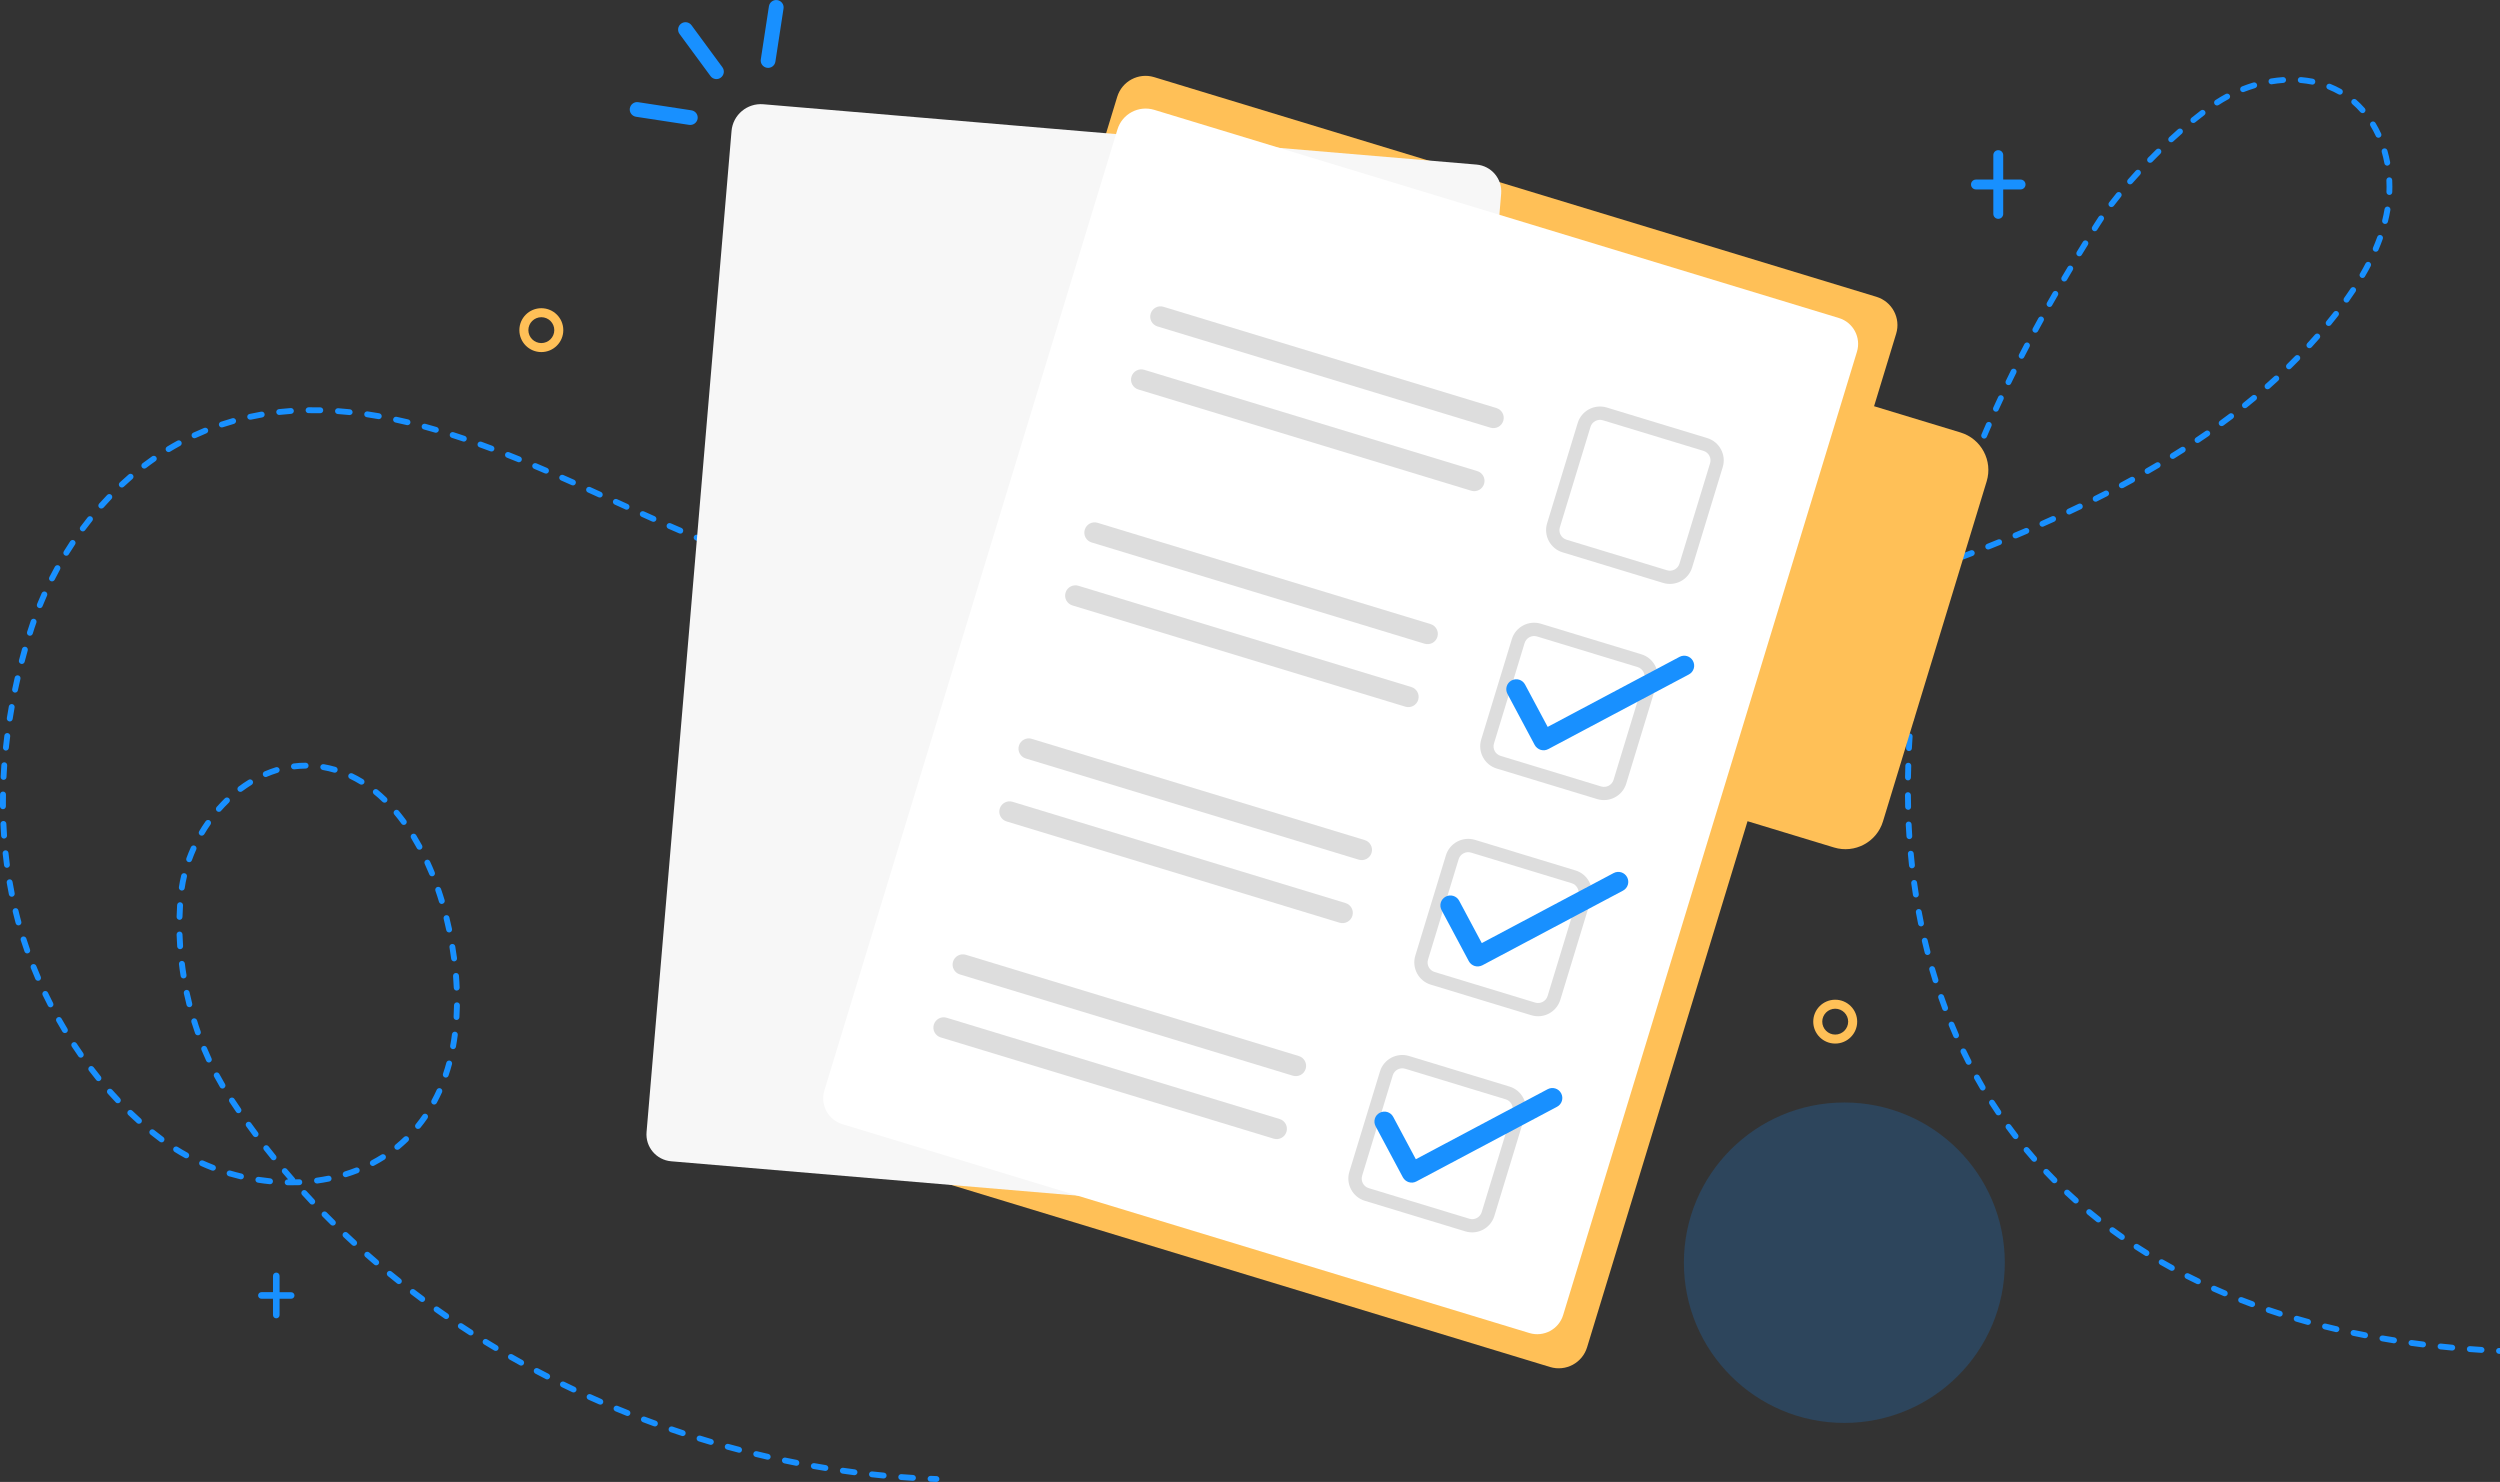 <svg width="194" height="115" viewBox="0 0 194 115" fill="none" xmlns="http://www.w3.org/2000/svg">
<rect x="0" y="0" width="194" height="115" fill="#333333" stroke="none"/>
<g clip-path="url(#clip0_959:1095)">
<path opacity="0.2" d="M143.121 110.419C149.998 110.419 155.573 104.853 155.573 97.986C155.573 91.12 149.998 85.553 143.121 85.553C136.244 85.553 130.669 91.12 130.669 97.986C130.669 104.853 136.244 110.419 143.121 110.419Z" fill="#1890FF"/>
<path d="M72.668 115C72.664 115 72.664 115 72.659 115C72.509 114.995 72.353 114.986 72.202 114.982C72.075 114.977 71.978 114.868 71.983 114.745C71.988 114.617 72.097 114.521 72.221 114.526C72.371 114.53 72.522 114.539 72.678 114.544C72.806 114.548 72.901 114.653 72.897 114.781C72.892 114.904 72.792 115 72.668 115Z" fill="#1890FF"/>
<path d="M70.845 114.913C70.841 114.913 70.836 114.913 70.832 114.913C70.53 114.895 70.224 114.872 69.918 114.849C69.79 114.84 69.698 114.731 69.708 114.603C69.717 114.475 69.826 114.384 69.954 114.393C70.256 114.416 70.562 114.439 70.859 114.457C70.987 114.466 71.079 114.571 71.074 114.699C71.065 114.818 70.964 114.913 70.845 114.913ZM68.57 114.731C68.561 114.731 68.556 114.731 68.547 114.731C68.245 114.703 67.939 114.672 67.638 114.635C67.514 114.621 67.423 114.507 67.437 114.384C67.45 114.261 67.564 114.17 67.688 114.183C67.99 114.215 68.291 114.247 68.593 114.275C68.716 114.288 68.812 114.398 68.798 114.526C68.785 114.644 68.689 114.731 68.57 114.731ZM66.303 114.475C66.294 114.475 66.285 114.475 66.276 114.475C65.974 114.434 65.668 114.393 65.371 114.352C65.248 114.334 65.161 114.22 65.179 114.092C65.198 113.969 65.312 113.882 65.44 113.9C65.737 113.942 66.043 113.983 66.34 114.024C66.463 114.042 66.555 114.156 66.536 114.279C66.518 114.393 66.418 114.475 66.303 114.475ZM64.051 114.147C64.037 114.147 64.028 114.147 64.014 114.142C63.712 114.092 63.411 114.042 63.114 113.992C62.99 113.969 62.908 113.85 62.926 113.727C62.949 113.604 63.068 113.522 63.191 113.54C63.489 113.59 63.79 113.645 64.087 113.691C64.21 113.709 64.297 113.827 64.275 113.951C64.256 114.065 64.16 114.147 64.051 114.147ZM61.802 113.745C61.789 113.745 61.775 113.745 61.757 113.741C61.46 113.681 61.158 113.622 60.861 113.558C60.738 113.531 60.66 113.412 60.683 113.289C60.71 113.166 60.829 113.088 60.953 113.111C61.249 113.175 61.551 113.234 61.843 113.289C61.967 113.312 62.049 113.435 62.022 113.558C62.008 113.668 61.912 113.745 61.802 113.745ZM59.572 113.271C59.554 113.271 59.541 113.271 59.522 113.266C59.225 113.198 58.928 113.129 58.631 113.056C58.508 113.029 58.435 112.901 58.462 112.783C58.489 112.659 58.617 112.586 58.736 112.614C59.029 112.687 59.326 112.755 59.623 112.824C59.746 112.851 59.824 112.974 59.796 113.097C59.769 113.202 59.678 113.271 59.572 113.271ZM57.356 112.732C57.338 112.732 57.32 112.728 57.297 112.723C57 112.646 56.703 112.568 56.41 112.486C56.287 112.454 56.218 112.326 56.251 112.208C56.282 112.089 56.41 112.016 56.529 112.048C56.817 112.126 57.114 112.208 57.407 112.285C57.53 112.317 57.603 112.44 57.571 112.564C57.548 112.664 57.457 112.732 57.356 112.732ZM55.158 112.121C55.136 112.121 55.117 112.116 55.094 112.112C54.802 112.025 54.51 111.939 54.217 111.847C54.098 111.811 54.03 111.683 54.066 111.56C54.103 111.441 54.231 111.373 54.354 111.409C54.642 111.496 54.934 111.587 55.227 111.674C55.346 111.71 55.419 111.838 55.382 111.957C55.346 112.057 55.259 112.121 55.158 112.121ZM52.979 111.441C52.956 111.441 52.933 111.437 52.906 111.428C52.618 111.332 52.325 111.236 52.037 111.136C51.919 111.094 51.855 110.967 51.896 110.844C51.937 110.725 52.065 110.661 52.188 110.702C52.476 110.802 52.764 110.898 53.052 110.994C53.171 111.035 53.235 111.163 53.198 111.282C53.166 111.377 53.075 111.441 52.979 111.441ZM50.822 110.693C50.794 110.693 50.772 110.688 50.744 110.679C50.461 110.574 50.169 110.469 49.885 110.36C49.766 110.314 49.707 110.182 49.753 110.068C49.798 109.949 49.931 109.89 50.045 109.936C50.328 110.041 50.616 110.15 50.9 110.25C51.018 110.291 51.078 110.424 51.037 110.542C51.005 110.634 50.918 110.693 50.822 110.693ZM48.693 109.881C48.665 109.881 48.638 109.876 48.606 109.863C48.322 109.748 48.039 109.634 47.756 109.516C47.637 109.466 47.582 109.333 47.632 109.219C47.683 109.105 47.815 109.046 47.929 109.096C48.208 109.21 48.492 109.329 48.775 109.438C48.894 109.484 48.948 109.616 48.903 109.735C48.866 109.826 48.779 109.881 48.693 109.881ZM46.586 109C46.554 109 46.527 108.996 46.495 108.982C46.216 108.859 45.932 108.736 45.658 108.612C45.544 108.562 45.494 108.425 45.544 108.311C45.594 108.197 45.731 108.147 45.846 108.197C46.12 108.32 46.403 108.444 46.677 108.567C46.792 108.617 46.846 108.754 46.796 108.868C46.755 108.95 46.673 109 46.586 109ZM44.507 108.056C44.475 108.056 44.443 108.047 44.411 108.033C44.137 107.901 43.858 107.768 43.584 107.636C43.47 107.581 43.424 107.444 43.479 107.33C43.534 107.216 43.671 107.171 43.785 107.225C44.054 107.358 44.333 107.49 44.607 107.622C44.722 107.677 44.772 107.814 44.717 107.928C44.671 108.006 44.589 108.056 44.507 108.056ZM42.46 107.043C42.423 107.043 42.387 107.034 42.355 107.016C42.085 106.874 41.811 106.733 41.541 106.591C41.432 106.532 41.386 106.395 41.445 106.281C41.505 106.171 41.642 106.126 41.756 106.185C42.021 106.327 42.295 106.468 42.565 106.605C42.679 106.664 42.72 106.801 42.665 106.911C42.62 106.997 42.542 107.043 42.46 107.043ZM40.445 105.971C40.408 105.971 40.367 105.962 40.335 105.943C40.07 105.797 39.8 105.647 39.535 105.496C39.426 105.432 39.389 105.295 39.448 105.186C39.512 105.076 39.65 105.04 39.759 105.099C40.024 105.25 40.289 105.4 40.554 105.546C40.664 105.606 40.705 105.747 40.641 105.857C40.6 105.93 40.522 105.971 40.445 105.971ZM194.839 105.095C194.834 105.095 194.834 105.095 194.829 105.095C194.523 105.086 194.217 105.072 193.916 105.058C193.788 105.054 193.692 104.944 193.696 104.821C193.701 104.693 193.81 104.597 193.934 104.602C194.235 104.616 194.542 104.629 194.843 104.638C194.971 104.643 195.067 104.748 195.063 104.876C195.063 104.994 194.962 105.095 194.839 105.095ZM192.563 104.981C192.558 104.981 192.554 104.981 192.549 104.981C192.248 104.962 191.942 104.94 191.64 104.917C191.512 104.908 191.421 104.798 191.43 104.67C191.439 104.543 191.549 104.451 191.677 104.46C191.978 104.483 192.28 104.506 192.581 104.524C192.709 104.533 192.801 104.643 192.796 104.766C192.782 104.889 192.682 104.981 192.563 104.981ZM38.466 104.83C38.425 104.83 38.384 104.821 38.347 104.798C38.082 104.643 37.822 104.483 37.561 104.324C37.452 104.26 37.42 104.118 37.488 104.009C37.552 103.899 37.694 103.867 37.803 103.936C38.059 104.091 38.32 104.251 38.58 104.406C38.69 104.47 38.722 104.611 38.658 104.721C38.617 104.794 38.544 104.83 38.466 104.83ZM190.292 104.803C190.283 104.803 190.278 104.803 190.269 104.803C189.968 104.775 189.661 104.743 189.36 104.711C189.236 104.698 189.145 104.584 189.159 104.46C189.172 104.337 189.287 104.246 189.41 104.26C189.707 104.292 190.013 104.324 190.315 104.351C190.443 104.365 190.534 104.474 190.52 104.597C190.507 104.716 190.411 104.803 190.292 104.803ZM188.03 104.556C188.021 104.556 188.012 104.556 188.003 104.556C187.701 104.52 187.395 104.479 187.098 104.438C186.975 104.419 186.888 104.305 186.901 104.182C186.915 104.059 187.034 103.972 187.157 103.986C187.454 104.027 187.756 104.068 188.057 104.105C188.181 104.118 188.272 104.232 188.254 104.36C188.24 104.474 188.14 104.556 188.03 104.556ZM185.773 104.241C185.759 104.241 185.75 104.241 185.736 104.237C185.435 104.191 185.128 104.141 184.836 104.086C184.713 104.064 184.63 103.945 184.649 103.822C184.671 103.699 184.79 103.616 184.914 103.635C185.206 103.685 185.508 103.735 185.809 103.781C185.933 103.799 186.02 103.918 186.001 104.041C185.978 104.159 185.882 104.241 185.773 104.241ZM183.529 103.845C183.515 103.845 183.502 103.845 183.483 103.84C183.186 103.781 182.885 103.721 182.588 103.657C182.464 103.63 182.387 103.511 182.41 103.388C182.437 103.265 182.556 103.188 182.679 103.21C182.972 103.27 183.273 103.334 183.57 103.388C183.694 103.411 183.776 103.534 183.753 103.657C183.735 103.772 183.639 103.845 183.529 103.845ZM36.524 103.63C36.483 103.63 36.437 103.616 36.401 103.594C36.145 103.429 35.884 103.261 35.633 103.092C35.528 103.023 35.5 102.882 35.569 102.777C35.638 102.672 35.779 102.645 35.884 102.713C36.136 102.877 36.391 103.046 36.647 103.21C36.752 103.279 36.784 103.42 36.716 103.525C36.67 103.594 36.597 103.63 36.524 103.63ZM181.304 103.375C181.286 103.375 181.267 103.375 181.254 103.37C180.957 103.302 180.659 103.229 180.367 103.156C180.244 103.124 180.171 103 180.203 102.877C180.235 102.754 180.358 102.681 180.481 102.713C180.774 102.786 181.071 102.854 181.363 102.923C181.487 102.95 181.564 103.073 181.532 103.197C181.5 103.302 181.409 103.375 181.304 103.375ZM179.097 102.813C179.078 102.813 179.056 102.809 179.037 102.804C178.74 102.722 178.448 102.64 178.16 102.553C178.037 102.517 177.968 102.394 178.005 102.27C178.041 102.147 178.169 102.079 178.288 102.115C178.576 102.197 178.868 102.28 179.161 102.362C179.284 102.394 179.353 102.521 179.321 102.64C179.289 102.749 179.197 102.813 179.097 102.813ZM34.623 102.362C34.577 102.362 34.532 102.348 34.495 102.321C34.244 102.147 33.992 101.969 33.746 101.796C33.641 101.723 33.618 101.581 33.691 101.477C33.764 101.372 33.906 101.349 34.011 101.422C34.258 101.595 34.509 101.773 34.756 101.942C34.861 102.015 34.883 102.156 34.815 102.261C34.765 102.33 34.696 102.362 34.623 102.362ZM176.913 102.17C176.89 102.17 176.867 102.165 176.844 102.161C176.556 102.07 176.264 101.974 175.976 101.873C175.857 101.832 175.793 101.705 175.834 101.586C175.875 101.467 176.003 101.404 176.122 101.445C176.405 101.54 176.698 101.636 176.981 101.727C177.1 101.764 177.168 101.896 177.127 102.015C177.1 102.106 177.008 102.17 176.913 102.17ZM174.76 101.431C174.733 101.431 174.705 101.426 174.683 101.417C174.395 101.312 174.107 101.203 173.828 101.093C173.709 101.048 173.654 100.915 173.7 100.797C173.746 100.678 173.878 100.623 173.997 100.669C174.276 100.778 174.559 100.883 174.847 100.988C174.966 101.034 175.025 101.162 174.984 101.28C174.938 101.372 174.852 101.431 174.76 101.431ZM32.763 101.034C32.718 101.034 32.667 101.02 32.626 100.988C32.379 100.806 32.133 100.623 31.895 100.436C31.794 100.359 31.776 100.217 31.854 100.117C31.932 100.017 32.073 99.998 32.174 100.076C32.411 100.258 32.658 100.441 32.9 100.623C33.001 100.696 33.024 100.842 32.946 100.943C32.9 101.002 32.832 101.034 32.763 101.034ZM172.64 100.591C172.613 100.591 172.581 100.587 172.553 100.573C172.274 100.455 171.991 100.331 171.712 100.208C171.598 100.158 171.543 100.021 171.598 99.907C171.648 99.793 171.786 99.738 171.9 99.793C172.174 99.916 172.453 100.035 172.731 100.153C172.846 100.204 172.9 100.336 172.855 100.455C172.814 100.541 172.727 100.591 172.64 100.591ZM170.565 99.656C170.533 99.656 170.497 99.647 170.465 99.633C170.191 99.501 169.912 99.364 169.642 99.227C169.528 99.172 169.487 99.031 169.542 98.921C169.597 98.812 169.738 98.766 169.848 98.821C170.118 98.958 170.387 99.09 170.661 99.223C170.776 99.277 170.821 99.414 170.767 99.528C170.73 99.61 170.648 99.656 170.565 99.656ZM30.954 99.647C30.904 99.647 30.853 99.629 30.812 99.597C30.575 99.405 30.332 99.213 30.099 99.022C30.003 98.94 29.99 98.798 30.067 98.703C30.145 98.607 30.291 98.588 30.387 98.671C30.62 98.862 30.858 99.054 31.095 99.241C31.196 99.318 31.21 99.464 31.132 99.56C31.086 99.615 31.018 99.647 30.954 99.647ZM168.537 98.616C168.5 98.616 168.464 98.607 168.427 98.588C168.157 98.442 167.888 98.292 167.627 98.141C167.518 98.077 167.481 97.941 167.545 97.831C167.609 97.722 167.746 97.685 167.856 97.749C168.116 97.9 168.381 98.046 168.646 98.192C168.756 98.251 168.797 98.392 168.738 98.502C168.697 98.575 168.619 98.616 168.537 98.616ZM29.19 98.192C29.14 98.192 29.085 98.173 29.044 98.137C28.811 97.941 28.578 97.74 28.349 97.539C28.253 97.457 28.244 97.311 28.326 97.215C28.409 97.119 28.555 97.11 28.651 97.192C28.879 97.393 29.108 97.594 29.341 97.79C29.437 97.872 29.446 98.018 29.368 98.109C29.318 98.164 29.254 98.192 29.19 98.192ZM166.567 97.471C166.526 97.471 166.485 97.462 166.448 97.434C166.188 97.274 165.927 97.106 165.672 96.941C165.566 96.873 165.534 96.731 165.603 96.626C165.672 96.522 165.813 96.49 165.918 96.558C166.17 96.722 166.426 96.887 166.686 97.042C166.791 97.11 166.828 97.247 166.759 97.356C166.718 97.434 166.64 97.471 166.567 97.471ZM27.481 96.681C27.426 96.681 27.371 96.663 27.326 96.622C27.102 96.417 26.878 96.207 26.654 95.997C26.562 95.91 26.558 95.764 26.645 95.673C26.732 95.582 26.878 95.577 26.969 95.664C27.189 95.869 27.412 96.079 27.636 96.284C27.728 96.371 27.737 96.512 27.65 96.608C27.604 96.654 27.54 96.681 27.481 96.681ZM164.662 96.22C164.616 96.22 164.57 96.207 164.529 96.179C164.278 96.006 164.027 95.823 163.784 95.645C163.684 95.573 163.661 95.427 163.734 95.326C163.807 95.226 163.953 95.203 164.054 95.276C164.296 95.454 164.543 95.632 164.79 95.805C164.895 95.878 164.918 96.02 164.844 96.125C164.803 96.184 164.73 96.22 164.662 96.22ZM25.827 95.107C25.767 95.107 25.712 95.084 25.667 95.043C25.452 94.829 25.233 94.614 25.018 94.395C24.931 94.304 24.931 94.163 25.023 94.072C25.114 93.985 25.256 93.985 25.347 94.076C25.557 94.29 25.776 94.51 25.991 94.719C26.083 94.806 26.083 94.952 25.991 95.043C25.941 95.084 25.886 95.107 25.827 95.107ZM162.829 94.861C162.779 94.861 162.729 94.843 162.688 94.811C162.45 94.624 162.208 94.427 161.975 94.231C161.879 94.149 161.865 94.008 161.943 93.912C162.025 93.816 162.167 93.802 162.263 93.88C162.496 94.072 162.733 94.263 162.971 94.45C163.072 94.528 163.085 94.674 163.008 94.769C162.962 94.829 162.898 94.861 162.829 94.861ZM24.227 93.474C24.168 93.474 24.104 93.451 24.063 93.401C23.853 93.182 23.647 92.954 23.442 92.73C23.355 92.639 23.364 92.493 23.455 92.406C23.547 92.319 23.693 92.329 23.78 92.42C23.985 92.643 24.191 92.867 24.396 93.086C24.483 93.177 24.479 93.323 24.387 93.41C24.342 93.456 24.287 93.474 24.227 93.474ZM161.079 93.392C161.024 93.392 160.97 93.373 160.928 93.332C160.7 93.132 160.471 92.922 160.248 92.712C160.156 92.625 160.152 92.479 160.238 92.388C160.325 92.297 160.471 92.292 160.563 92.379C160.782 92.584 161.011 92.789 161.235 92.99C161.331 93.072 161.335 93.218 161.253 93.314C161.203 93.364 161.143 93.392 161.079 93.392ZM22.56 91.977C22.477 91.977 22.4 91.977 22.317 91.977C22.189 91.977 22.089 91.872 22.093 91.745C22.093 91.621 22.199 91.521 22.322 91.521H22.326C22.34 91.521 22.349 91.521 22.358 91.521C22.212 91.352 22.071 91.183 21.924 91.019C21.842 90.923 21.856 90.777 21.952 90.7C22.048 90.618 22.194 90.631 22.272 90.727C22.468 90.955 22.665 91.188 22.866 91.416C22.893 91.448 22.911 91.484 22.916 91.521C23.017 91.516 23.117 91.516 23.218 91.512C23.346 91.507 23.451 91.603 23.455 91.731C23.46 91.859 23.364 91.963 23.236 91.968C23.017 91.968 22.788 91.977 22.56 91.977ZM20.956 91.895C20.947 91.895 20.942 91.895 20.933 91.895C20.627 91.863 20.32 91.827 20.014 91.776C19.891 91.758 19.804 91.64 19.823 91.516C19.841 91.393 19.959 91.306 20.083 91.325C20.38 91.37 20.681 91.407 20.974 91.439C21.097 91.453 21.193 91.562 21.18 91.69C21.171 91.808 21.07 91.895 20.956 91.895ZM24.598 91.84C24.483 91.84 24.387 91.758 24.374 91.644C24.355 91.521 24.442 91.402 24.57 91.389C24.867 91.348 25.164 91.297 25.457 91.238C25.58 91.211 25.699 91.293 25.726 91.416C25.749 91.539 25.671 91.658 25.548 91.685C25.246 91.745 24.94 91.799 24.634 91.84C24.616 91.84 24.607 91.84 24.598 91.84ZM159.42 91.822C159.361 91.822 159.302 91.799 159.261 91.754C159.046 91.539 158.831 91.316 158.621 91.092C158.534 91.001 158.539 90.855 158.63 90.768C158.721 90.681 158.868 90.686 158.954 90.777C159.165 90.996 159.375 91.215 159.59 91.43C159.676 91.521 159.676 91.662 159.59 91.754C159.535 91.799 159.475 91.822 159.42 91.822ZM18.703 91.516C18.685 91.516 18.666 91.516 18.648 91.512C18.351 91.439 18.049 91.361 17.753 91.275C17.634 91.238 17.561 91.11 17.597 90.992C17.634 90.873 17.762 90.8 17.88 90.837C18.168 90.923 18.461 91.001 18.753 91.069C18.877 91.097 18.95 91.22 18.922 91.343C18.899 91.448 18.808 91.516 18.703 91.516ZM26.823 91.352C26.727 91.352 26.636 91.288 26.604 91.192C26.567 91.074 26.636 90.946 26.754 90.905C27.042 90.818 27.326 90.718 27.6 90.609C27.718 90.563 27.851 90.622 27.897 90.736C27.942 90.855 27.883 90.987 27.769 91.033C27.485 91.142 27.189 91.247 26.892 91.338C26.869 91.348 26.846 91.352 26.823 91.352ZM16.523 90.846C16.496 90.846 16.468 90.841 16.441 90.832C16.153 90.722 15.865 90.604 15.586 90.476C15.472 90.426 15.418 90.289 15.472 90.175C15.523 90.061 15.66 90.011 15.774 90.061C16.048 90.184 16.327 90.298 16.605 90.408C16.724 90.453 16.784 90.586 16.738 90.704C16.701 90.786 16.615 90.846 16.523 90.846ZM28.93 90.481C28.847 90.481 28.77 90.435 28.728 90.358C28.669 90.248 28.71 90.107 28.824 90.047C29.089 89.906 29.35 89.755 29.597 89.6C29.702 89.532 29.843 89.564 29.912 89.669C29.98 89.773 29.948 89.915 29.843 89.983C29.583 90.148 29.313 90.303 29.039 90.449C29.003 90.476 28.966 90.481 28.93 90.481ZM157.858 90.157C157.794 90.157 157.73 90.129 157.684 90.079C157.483 89.851 157.282 89.618 157.085 89.381C157.003 89.285 157.017 89.139 157.113 89.062C157.209 88.98 157.355 88.993 157.433 89.089C157.625 89.322 157.826 89.55 158.022 89.778C158.104 89.874 158.095 90.015 157.999 90.102C157.967 90.138 157.913 90.157 157.858 90.157ZM21.23 90.038C21.161 90.038 21.097 90.011 21.052 89.951C20.86 89.714 20.668 89.472 20.48 89.235C20.403 89.135 20.421 88.993 20.522 88.916C20.622 88.838 20.764 88.856 20.841 88.957C21.029 89.194 21.216 89.431 21.408 89.669C21.486 89.764 21.472 89.91 21.372 89.988C21.33 90.024 21.28 90.038 21.23 90.038ZM14.453 89.883C14.417 89.883 14.38 89.874 14.344 89.856C14.074 89.705 13.804 89.55 13.544 89.386C13.439 89.317 13.407 89.176 13.471 89.071C13.539 88.966 13.681 88.934 13.786 88.998C14.037 89.157 14.298 89.308 14.563 89.454C14.673 89.513 14.714 89.655 14.654 89.764C14.613 89.842 14.536 89.883 14.453 89.883ZM30.83 89.226C30.766 89.226 30.698 89.199 30.652 89.144C30.57 89.048 30.588 88.902 30.684 88.825C30.913 88.637 31.137 88.437 31.351 88.231C31.443 88.145 31.584 88.145 31.676 88.236C31.762 88.327 31.762 88.469 31.671 88.56C31.447 88.774 31.214 88.984 30.977 89.18C30.931 89.208 30.881 89.226 30.83 89.226ZM12.539 88.647C12.493 88.647 12.443 88.633 12.402 88.601C12.159 88.418 11.913 88.231 11.675 88.04C11.575 87.962 11.561 87.816 11.639 87.72C11.716 87.62 11.862 87.606 11.958 87.684C12.191 87.871 12.434 88.058 12.671 88.236C12.772 88.309 12.795 88.455 12.717 88.555C12.68 88.615 12.612 88.647 12.539 88.647ZM156.409 88.396C156.341 88.396 156.272 88.364 156.226 88.309C156.039 88.067 155.856 87.821 155.673 87.574C155.6 87.474 155.623 87.328 155.724 87.255C155.824 87.182 155.971 87.205 156.044 87.305C156.222 87.547 156.405 87.793 156.587 88.031C156.665 88.131 156.647 88.272 156.546 88.35C156.51 88.382 156.459 88.396 156.409 88.396ZM19.832 88.24C19.763 88.24 19.695 88.209 19.649 88.149C19.466 87.907 19.283 87.656 19.11 87.41C19.037 87.31 19.059 87.164 19.16 87.091C19.26 87.018 19.407 87.04 19.48 87.141C19.658 87.387 19.836 87.634 20.019 87.876C20.092 87.976 20.074 88.117 19.973 88.195C19.923 88.222 19.877 88.24 19.832 88.24ZM32.434 87.606C32.384 87.606 32.334 87.588 32.293 87.556C32.197 87.478 32.178 87.332 32.261 87.237C32.448 87.009 32.626 86.767 32.795 86.52C32.868 86.415 33.01 86.393 33.115 86.461C33.22 86.534 33.243 86.675 33.175 86.78C33.001 87.036 32.813 87.287 32.617 87.524C32.567 87.579 32.498 87.606 32.434 87.606ZM10.775 87.205C10.72 87.205 10.665 87.186 10.624 87.145C10.4 86.945 10.172 86.735 9.952 86.52C9.861 86.434 9.856 86.288 9.948 86.196C10.035 86.105 10.181 86.101 10.272 86.192C10.492 86.402 10.711 86.607 10.935 86.808C11.031 86.89 11.035 87.036 10.953 87.132C10.903 87.182 10.839 87.205 10.775 87.205ZM155.075 86.552C155.002 86.552 154.929 86.516 154.888 86.452C154.718 86.201 154.549 85.941 154.385 85.685C154.316 85.581 154.348 85.439 154.453 85.371C154.559 85.302 154.7 85.334 154.769 85.439C154.929 85.69 155.098 85.945 155.267 86.196C155.335 86.301 155.308 86.443 155.207 86.511C155.166 86.539 155.121 86.552 155.075 86.552ZM18.506 86.383C18.433 86.383 18.36 86.347 18.319 86.283C18.145 86.032 17.976 85.777 17.807 85.521C17.739 85.416 17.766 85.275 17.871 85.206C17.976 85.138 18.118 85.165 18.187 85.27C18.351 85.521 18.525 85.777 18.694 86.023C18.767 86.128 18.739 86.269 18.634 86.342C18.593 86.37 18.548 86.383 18.506 86.383ZM33.691 85.713C33.654 85.713 33.618 85.704 33.581 85.685C33.471 85.626 33.43 85.489 33.49 85.375C33.632 85.115 33.764 84.846 33.887 84.572C33.938 84.458 34.075 84.408 34.189 84.458C34.303 84.508 34.353 84.645 34.303 84.759C34.175 85.042 34.038 85.32 33.892 85.59C33.851 85.667 33.773 85.713 33.691 85.713ZM9.144 85.612C9.084 85.612 9.02 85.59 8.979 85.539C8.769 85.32 8.563 85.092 8.358 84.864C8.275 84.768 8.284 84.627 8.376 84.54C8.472 84.458 8.613 84.467 8.7 84.558C8.901 84.782 9.107 85.01 9.313 85.225C9.399 85.316 9.395 85.462 9.303 85.549C9.258 85.594 9.203 85.612 9.144 85.612ZM153.859 84.627C153.782 84.627 153.704 84.586 153.663 84.513C153.508 84.253 153.357 83.984 153.206 83.719C153.147 83.609 153.183 83.468 153.293 83.409C153.402 83.349 153.544 83.386 153.604 83.495C153.75 83.755 153.901 84.02 154.051 84.28C154.115 84.39 154.079 84.526 153.969 84.59C153.942 84.613 153.901 84.627 153.859 84.627ZM17.264 84.472C17.186 84.472 17.108 84.431 17.067 84.358C16.912 84.098 16.761 83.824 16.615 83.555C16.555 83.445 16.596 83.304 16.711 83.244C16.82 83.185 16.962 83.226 17.021 83.34C17.163 83.605 17.314 83.87 17.465 84.125C17.529 84.234 17.492 84.371 17.382 84.435C17.346 84.463 17.305 84.472 17.264 84.472ZM7.645 83.897C7.576 83.897 7.512 83.87 7.467 83.81C7.275 83.573 7.083 83.331 6.9 83.089C6.822 82.989 6.845 82.847 6.941 82.77C7.042 82.692 7.183 82.715 7.261 82.811C7.444 83.053 7.631 83.29 7.818 83.523C7.896 83.619 7.882 83.765 7.786 83.842C7.745 83.883 7.695 83.897 7.645 83.897ZM34.591 83.623C34.568 83.623 34.541 83.619 34.518 83.609C34.399 83.568 34.335 83.441 34.376 83.322C34.472 83.044 34.559 82.752 34.637 82.464C34.669 82.341 34.797 82.273 34.916 82.305C35.039 82.337 35.107 82.464 35.075 82.583C34.993 82.884 34.906 83.181 34.806 83.468C34.778 83.559 34.687 83.623 34.591 83.623ZM152.767 82.629C152.685 82.629 152.603 82.583 152.562 82.505C152.425 82.236 152.288 81.958 152.155 81.684C152.1 81.57 152.15 81.433 152.26 81.378C152.374 81.324 152.511 81.374 152.566 81.483C152.699 81.757 152.831 82.026 152.968 82.295C153.028 82.409 152.982 82.546 152.868 82.601C152.836 82.619 152.804 82.629 152.767 82.629ZM16.208 82.451C16.121 82.451 16.039 82.4 16.002 82.318C15.874 82.04 15.751 81.757 15.632 81.474C15.582 81.356 15.641 81.223 15.756 81.178C15.874 81.127 16.007 81.187 16.053 81.301C16.167 81.579 16.29 81.857 16.414 82.127C16.468 82.241 16.418 82.377 16.299 82.428C16.272 82.446 16.24 82.451 16.208 82.451ZM6.274 82.076C6.201 82.076 6.132 82.044 6.087 81.981C5.913 81.73 5.739 81.474 5.57 81.219C5.502 81.114 5.529 80.972 5.634 80.904C5.739 80.835 5.881 80.863 5.949 80.968C6.114 81.219 6.288 81.47 6.457 81.716C6.53 81.821 6.502 81.962 6.402 82.035C6.365 82.063 6.32 82.076 6.274 82.076ZM35.158 81.415C35.144 81.415 35.13 81.415 35.117 81.41C34.993 81.388 34.911 81.269 34.934 81.146C34.989 80.854 35.034 80.557 35.071 80.256C35.089 80.133 35.203 80.041 35.327 80.06C35.45 80.078 35.541 80.192 35.523 80.315C35.482 80.621 35.436 80.931 35.382 81.228C35.363 81.337 35.267 81.415 35.158 81.415ZM151.794 80.571C151.707 80.571 151.62 80.521 151.584 80.434C151.46 80.156 151.342 79.873 151.227 79.59C151.182 79.471 151.237 79.339 151.351 79.293C151.47 79.248 151.602 79.302 151.648 79.416C151.762 79.695 151.881 79.973 152 80.251C152.05 80.365 152 80.502 151.881 80.552C151.853 80.566 151.821 80.571 151.794 80.571ZM15.354 80.338C15.258 80.338 15.171 80.279 15.139 80.188C15.038 79.9 14.942 79.608 14.851 79.316C14.814 79.197 14.883 79.07 15.002 79.029C15.12 78.992 15.248 79.061 15.29 79.179C15.376 79.467 15.472 79.754 15.573 80.037C15.614 80.156 15.55 80.288 15.431 80.329C15.404 80.334 15.381 80.338 15.354 80.338ZM5.036 80.165C4.958 80.165 4.88 80.124 4.839 80.055C4.684 79.795 4.528 79.526 4.378 79.261C4.314 79.152 4.355 79.01 4.464 78.951C4.574 78.887 4.716 78.928 4.775 79.038C4.921 79.298 5.077 79.562 5.232 79.823C5.296 79.932 5.264 80.069 5.154 80.137C5.113 80.151 5.072 80.165 5.036 80.165ZM35.427 79.152C35.423 79.152 35.418 79.152 35.414 79.152C35.286 79.143 35.19 79.038 35.199 78.91C35.217 78.613 35.226 78.312 35.231 78.007C35.231 77.879 35.336 77.778 35.464 77.783C35.592 77.783 35.692 77.888 35.688 78.016C35.683 78.326 35.669 78.636 35.651 78.937C35.647 79.056 35.546 79.152 35.427 79.152ZM150.939 78.458C150.848 78.458 150.761 78.403 150.725 78.308C150.62 78.025 150.515 77.733 150.414 77.445C150.373 77.327 150.437 77.194 150.556 77.153C150.674 77.112 150.807 77.176 150.848 77.295C150.949 77.578 151.049 77.865 151.154 78.148C151.2 78.267 151.136 78.399 151.022 78.44C150.99 78.454 150.962 78.458 150.939 78.458ZM3.925 78.171C3.843 78.171 3.761 78.125 3.72 78.048C3.578 77.774 3.441 77.5 3.308 77.226C3.253 77.112 3.304 76.975 3.413 76.921C3.528 76.866 3.665 76.916 3.72 77.026C3.848 77.295 3.985 77.569 4.122 77.838C4.181 77.952 4.135 78.089 4.021 78.144C3.994 78.162 3.962 78.171 3.925 78.171ZM14.695 78.157C14.595 78.157 14.499 78.089 14.476 77.984C14.403 77.687 14.33 77.386 14.266 77.09C14.239 76.966 14.316 76.843 14.44 76.82C14.563 76.793 14.686 76.871 14.709 76.994C14.773 77.286 14.842 77.582 14.915 77.874C14.947 77.998 14.874 78.121 14.75 78.153C14.737 78.153 14.714 78.157 14.695 78.157ZM35.441 76.871C35.318 76.871 35.217 76.775 35.212 76.651C35.199 76.355 35.181 76.049 35.158 75.748C35.148 75.62 35.24 75.511 35.368 75.502C35.496 75.493 35.605 75.584 35.615 75.712C35.638 76.017 35.66 76.328 35.669 76.629C35.674 76.756 35.578 76.861 35.45 76.866C35.446 76.871 35.446 76.871 35.441 76.871ZM150.199 76.3C150.103 76.3 150.012 76.236 149.98 76.141C149.889 75.853 149.802 75.556 149.715 75.264C149.678 75.141 149.751 75.018 149.87 74.982C149.994 74.945 150.117 75.018 150.154 75.137C150.236 75.429 150.327 75.721 150.414 76.004C150.451 76.122 150.382 76.25 150.263 76.291C150.245 76.3 150.222 76.3 150.199 76.3ZM2.952 76.109C2.865 76.109 2.778 76.058 2.742 75.972C2.618 75.689 2.5 75.406 2.39 75.123C2.344 75.004 2.399 74.872 2.518 74.826C2.637 74.781 2.769 74.836 2.815 74.954C2.924 75.233 3.043 75.515 3.162 75.794C3.212 75.908 3.158 76.045 3.043 76.095C3.011 76.104 2.979 76.109 2.952 76.109ZM14.239 75.926C14.129 75.926 14.033 75.844 14.015 75.734C13.964 75.433 13.923 75.128 13.887 74.822C13.873 74.699 13.96 74.585 14.088 74.566C14.211 74.553 14.325 74.639 14.344 74.767C14.38 75.064 14.421 75.365 14.472 75.661C14.49 75.785 14.408 75.903 14.284 75.921C14.261 75.921 14.248 75.926 14.239 75.926ZM35.24 74.603C35.126 74.603 35.03 74.521 35.011 74.407C34.97 74.11 34.929 73.809 34.879 73.512C34.856 73.389 34.943 73.271 35.066 73.252C35.19 73.23 35.309 73.316 35.327 73.439C35.377 73.741 35.423 74.046 35.464 74.347C35.482 74.471 35.391 74.589 35.267 74.603C35.258 74.603 35.249 74.603 35.24 74.603ZM149.578 74.11C149.477 74.11 149.381 74.042 149.358 73.937C149.285 73.645 149.212 73.344 149.139 73.047C149.112 72.924 149.185 72.801 149.308 72.773C149.432 72.746 149.555 72.819 149.582 72.942C149.651 73.239 149.724 73.531 149.797 73.823C149.829 73.946 149.756 74.069 149.633 74.101C149.619 74.106 149.601 74.11 149.578 74.11ZM2.116 73.987C2.02 73.987 1.933 73.928 1.901 73.836C1.8 73.549 1.7 73.257 1.608 72.965C1.572 72.846 1.636 72.719 1.755 72.677C1.873 72.641 2.001 72.705 2.043 72.823C2.134 73.106 2.23 73.398 2.33 73.681C2.372 73.8 2.312 73.932 2.189 73.973C2.166 73.982 2.143 73.987 2.116 73.987ZM13.978 73.658C13.859 73.658 13.759 73.567 13.75 73.444C13.727 73.138 13.713 72.828 13.704 72.527C13.699 72.399 13.8 72.294 13.923 72.29C14.051 72.285 14.156 72.385 14.161 72.509C14.17 72.805 14.184 73.111 14.207 73.412C14.216 73.54 14.12 73.645 13.996 73.654C13.992 73.658 13.983 73.658 13.978 73.658ZM34.852 72.358C34.746 72.358 34.651 72.285 34.628 72.176C34.564 71.884 34.495 71.587 34.427 71.295C34.395 71.172 34.472 71.049 34.596 71.021C34.719 70.989 34.842 71.067 34.87 71.19C34.943 71.487 35.011 71.788 35.075 72.084C35.103 72.207 35.025 72.331 34.902 72.353C34.883 72.353 34.865 72.358 34.852 72.358ZM149.071 71.888C148.965 71.888 148.87 71.815 148.847 71.706C148.787 71.409 148.728 71.108 148.673 70.807C148.65 70.684 148.732 70.565 148.856 70.542C148.979 70.519 149.098 70.602 149.121 70.725C149.176 71.021 149.235 71.322 149.294 71.614C149.322 71.738 149.24 71.856 149.116 71.884C149.103 71.888 149.084 71.888 149.071 71.888ZM1.435 71.811C1.334 71.811 1.243 71.742 1.215 71.642C1.183 71.532 1.156 71.423 1.129 71.313C1.078 71.131 1.033 70.939 0.987 70.752C0.96 70.629 1.033 70.506 1.156 70.478C1.279 70.446 1.403 70.524 1.43 70.647C1.476 70.83 1.522 71.017 1.567 71.199C1.595 71.309 1.622 71.414 1.654 71.523C1.686 71.646 1.618 71.769 1.494 71.802C1.476 71.806 1.458 71.811 1.435 71.811ZM13.932 71.382H13.928C13.8 71.377 13.704 71.272 13.704 71.149C13.713 70.843 13.727 70.533 13.745 70.227C13.754 70.1 13.864 70.004 13.987 70.013C14.115 70.022 14.207 70.132 14.202 70.255C14.184 70.551 14.17 70.857 14.161 71.158C14.156 71.281 14.056 71.382 13.932 71.382ZM34.285 70.15C34.189 70.15 34.098 70.086 34.066 69.986C33.979 69.698 33.887 69.406 33.787 69.123C33.746 69.005 33.81 68.872 33.928 68.831C34.047 68.79 34.18 68.854 34.221 68.973C34.322 69.26 34.413 69.557 34.504 69.849C34.541 69.967 34.472 70.095 34.353 70.132C34.331 70.145 34.308 70.15 34.285 70.15ZM148.668 69.643C148.559 69.643 148.458 69.561 148.445 69.452C148.399 69.155 148.353 68.85 148.312 68.544C148.294 68.421 148.381 68.302 148.509 68.288C148.632 68.27 148.751 68.357 148.764 68.484C148.806 68.786 148.851 69.087 148.897 69.383C148.915 69.507 148.833 69.625 148.705 69.643C148.691 69.643 148.678 69.643 148.668 69.643ZM0.914 69.589C0.809 69.589 0.713 69.516 0.69 69.406C0.631 69.109 0.576 68.804 0.521 68.503C0.498 68.379 0.585 68.261 0.708 68.238C0.832 68.215 0.95 68.302 0.973 68.425C1.024 68.722 1.078 69.023 1.138 69.315C1.161 69.438 1.083 69.557 0.96 69.584C0.946 69.589 0.928 69.589 0.914 69.589ZM14.111 69.109C14.101 69.109 14.088 69.109 14.074 69.105C13.951 69.087 13.864 68.968 13.882 68.845C13.928 68.544 13.987 68.234 14.06 67.932C14.088 67.809 14.211 67.732 14.335 67.764C14.458 67.791 14.536 67.914 14.504 68.037C14.435 68.329 14.376 68.621 14.335 68.913C14.321 69.032 14.225 69.109 14.111 69.109ZM33.526 68.001C33.435 68.001 33.353 67.946 33.316 67.859C33.202 67.581 33.079 67.303 32.955 67.034C32.9 66.919 32.951 66.783 33.069 66.732C33.184 66.678 33.321 66.728 33.371 66.847C33.499 67.12 33.622 67.408 33.737 67.691C33.782 67.809 33.727 67.942 33.613 67.987C33.581 67.996 33.554 68.001 33.526 68.001ZM148.371 67.385C148.257 67.385 148.157 67.298 148.143 67.18C148.111 66.878 148.079 66.573 148.052 66.267C148.038 66.139 148.134 66.03 148.257 66.021C148.385 66.011 148.495 66.103 148.504 66.226C148.531 66.527 148.563 66.828 148.595 67.129C148.609 67.253 148.518 67.367 148.394 67.38C148.385 67.385 148.376 67.385 148.371 67.385ZM0.544 67.344C0.43 67.344 0.334 67.262 0.315 67.148C0.274 66.847 0.238 66.541 0.206 66.235C0.192 66.112 0.283 65.998 0.407 65.984C0.535 65.971 0.644 66.062 0.658 66.185C0.69 66.486 0.727 66.787 0.763 67.084C0.781 67.207 0.69 67.326 0.567 67.339C0.562 67.339 0.553 67.344 0.544 67.344ZM14.677 66.906C14.65 66.906 14.627 66.901 14.6 66.892C14.481 66.851 14.421 66.719 14.462 66.6C14.568 66.313 14.686 66.021 14.814 65.738C14.865 65.624 15.002 65.573 15.116 65.624C15.23 65.674 15.28 65.811 15.23 65.925C15.107 66.199 14.992 66.477 14.892 66.755C14.86 66.851 14.773 66.906 14.677 66.906ZM32.548 65.939C32.466 65.939 32.389 65.897 32.347 65.82C32.201 65.555 32.05 65.291 31.9 65.04C31.836 64.93 31.868 64.793 31.977 64.725C32.087 64.661 32.224 64.693 32.293 64.802C32.448 65.058 32.603 65.327 32.754 65.601C32.813 65.71 32.772 65.852 32.663 65.911C32.622 65.929 32.585 65.939 32.548 65.939ZM148.17 65.117C148.052 65.117 147.951 65.026 147.942 64.903C147.924 64.602 147.905 64.291 147.887 63.99C147.883 63.863 147.978 63.758 148.102 63.753C148.225 63.748 148.335 63.844 148.339 63.968C148.353 64.269 148.371 64.574 148.39 64.876C148.399 65.003 148.303 65.108 148.175 65.117C148.18 65.117 148.175 65.117 148.17 65.117ZM0.315 65.076C0.196 65.076 0.096 64.985 0.087 64.862C0.064 64.561 0.05 64.25 0.037 63.945C0.032 63.817 0.128 63.712 0.256 63.707C0.379 63.703 0.489 63.799 0.494 63.926C0.507 64.228 0.525 64.533 0.544 64.83C0.553 64.958 0.457 65.062 0.334 65.072C0.324 65.072 0.32 65.076 0.315 65.076ZM15.65 64.848C15.609 64.848 15.573 64.839 15.536 64.816C15.427 64.752 15.39 64.611 15.454 64.506C15.609 64.241 15.778 63.977 15.957 63.726C16.03 63.621 16.171 63.598 16.276 63.666C16.382 63.739 16.404 63.881 16.336 63.986C16.167 64.228 16.002 64.483 15.852 64.739C15.806 64.807 15.728 64.848 15.65 64.848ZM31.333 64.013C31.265 64.013 31.191 63.981 31.15 63.917C30.972 63.671 30.785 63.434 30.597 63.21C30.515 63.114 30.529 62.968 30.629 62.891C30.725 62.809 30.872 62.822 30.949 62.923C31.141 63.155 31.333 63.402 31.52 63.653C31.593 63.753 31.571 63.899 31.47 63.972C31.429 63.999 31.379 64.013 31.333 64.013ZM16.985 63C16.93 63 16.88 62.982 16.834 62.946C16.738 62.863 16.729 62.717 16.811 62.621C17.017 62.389 17.232 62.161 17.451 61.946C17.542 61.86 17.684 61.86 17.775 61.951C17.862 62.042 17.862 62.184 17.771 62.275C17.561 62.48 17.35 62.699 17.154 62.923C17.113 62.977 17.049 63 16.985 63ZM148.07 62.84C147.946 62.84 147.846 62.74 147.841 62.617C147.832 62.316 147.828 62.006 147.828 61.705C147.828 61.577 147.928 61.476 148.056 61.476C148.18 61.476 148.285 61.577 148.285 61.705C148.289 62.006 148.294 62.311 148.298 62.612C148.303 62.74 148.202 62.845 148.074 62.845C148.074 62.84 148.07 62.84 148.07 62.84ZM0.228 62.795C0.105 62.795 0 62.694 0 62.567C0 62.471 0 62.375 0 62.275C0 62.069 0 61.855 0.005 61.65C0.005 61.522 0.11 61.422 0.238 61.426C0.366 61.426 0.466 61.531 0.462 61.659C0.457 61.864 0.457 62.074 0.457 62.279C0.457 62.375 0.457 62.471 0.457 62.567C0.457 62.694 0.356 62.795 0.228 62.795ZM29.843 62.288C29.784 62.288 29.729 62.266 29.683 62.225C29.469 62.015 29.245 61.814 29.016 61.632C28.92 61.549 28.907 61.408 28.984 61.312C29.067 61.216 29.208 61.203 29.304 61.28C29.537 61.472 29.775 61.682 29.999 61.901C30.09 61.987 30.09 62.133 30.003 62.225C29.962 62.266 29.903 62.288 29.843 62.288ZM18.653 61.449C18.584 61.449 18.516 61.417 18.47 61.358C18.392 61.257 18.415 61.116 18.516 61.038C18.767 60.851 19.027 60.673 19.288 60.514C19.393 60.445 19.535 60.482 19.603 60.587C19.672 60.692 19.635 60.833 19.53 60.901C19.283 61.057 19.032 61.225 18.794 61.403C18.749 61.435 18.703 61.449 18.653 61.449ZM28.052 60.888C28.011 60.888 27.97 60.879 27.933 60.856C27.677 60.701 27.417 60.559 27.152 60.431C27.038 60.377 26.992 60.24 27.047 60.126C27.102 60.012 27.239 59.966 27.353 60.021C27.632 60.153 27.906 60.304 28.175 60.468C28.285 60.532 28.317 60.673 28.253 60.783C28.203 60.847 28.13 60.888 28.052 60.888ZM148.061 60.559C148.056 60.559 148.056 60.559 148.061 60.559C147.933 60.559 147.832 60.454 147.832 60.327C147.837 60.025 147.846 59.715 147.855 59.41C147.86 59.282 147.965 59.186 148.093 59.191C148.221 59.195 148.317 59.3 148.312 59.428C148.303 59.729 148.294 60.035 148.289 60.336C148.285 60.463 148.184 60.559 148.061 60.559ZM0.279 60.518C0.274 60.518 0.27 60.518 0.265 60.518C0.137 60.514 0.041 60.404 0.05 60.281C0.064 59.98 0.087 59.669 0.105 59.364C0.114 59.236 0.224 59.145 0.347 59.154C0.475 59.163 0.567 59.273 0.557 59.4C0.535 59.702 0.516 60.007 0.503 60.304C0.503 60.422 0.402 60.518 0.279 60.518ZM20.622 60.299C20.535 60.299 20.448 60.249 20.412 60.162C20.362 60.048 20.416 59.911 20.531 59.861C20.819 59.738 21.116 59.629 21.408 59.537C21.527 59.501 21.655 59.569 21.691 59.688C21.728 59.806 21.659 59.934 21.541 59.971C21.262 60.057 20.983 60.158 20.709 60.276C20.681 60.295 20.649 60.299 20.622 60.299ZM25.973 59.962C25.95 59.962 25.932 59.957 25.909 59.952C25.626 59.87 25.338 59.802 25.045 59.752C24.922 59.729 24.84 59.61 24.858 59.487C24.881 59.364 25 59.282 25.123 59.3C25.429 59.355 25.735 59.423 26.037 59.51C26.16 59.546 26.229 59.669 26.192 59.793C26.165 59.898 26.073 59.962 25.973 59.962ZM22.811 59.702C22.697 59.702 22.601 59.615 22.582 59.501C22.569 59.377 22.655 59.264 22.779 59.245C23.09 59.204 23.405 59.186 23.716 59.186C23.844 59.186 23.944 59.286 23.944 59.414C23.944 59.542 23.844 59.642 23.716 59.642C23.423 59.642 23.126 59.665 22.834 59.702C22.834 59.702 22.82 59.702 22.811 59.702ZM148.138 58.282C148.134 58.282 148.129 58.282 148.125 58.282C147.997 58.278 147.901 58.169 147.91 58.041C147.928 57.735 147.946 57.429 147.965 57.128C147.974 57 148.084 56.909 148.207 56.918C148.335 56.927 148.426 57.037 148.417 57.16C148.394 57.461 148.376 57.767 148.362 58.068C148.358 58.191 148.257 58.282 148.138 58.282ZM0.457 58.246C0.448 58.246 0.439 58.246 0.434 58.246C0.311 58.232 0.219 58.118 0.233 57.995C0.265 57.694 0.302 57.388 0.338 57.083C0.352 56.959 0.466 56.868 0.594 56.886C0.717 56.9 0.809 57.019 0.791 57.142C0.754 57.443 0.717 57.744 0.685 58.041C0.672 58.159 0.571 58.246 0.457 58.246ZM148.303 56.01C148.294 56.01 148.289 56.01 148.28 56.01C148.157 55.997 148.061 55.887 148.074 55.764C148.102 55.463 148.134 55.153 148.166 54.852C148.18 54.728 148.294 54.637 148.417 54.651C148.541 54.664 148.632 54.779 148.618 54.902C148.586 55.203 148.554 55.504 148.527 55.805C148.522 55.924 148.422 56.01 148.303 56.01ZM0.759 55.987C0.745 55.987 0.736 55.987 0.722 55.983C0.599 55.965 0.512 55.846 0.53 55.723C0.576 55.422 0.631 55.121 0.685 54.819C0.708 54.696 0.827 54.614 0.95 54.637C1.074 54.66 1.156 54.779 1.133 54.902C1.078 55.198 1.028 55.499 0.982 55.796C0.964 55.905 0.868 55.987 0.759 55.987ZM1.17 53.747C1.156 53.747 1.138 53.747 1.124 53.743C1.001 53.715 0.923 53.597 0.946 53.474C1.01 53.177 1.074 52.876 1.142 52.579C1.17 52.456 1.293 52.379 1.417 52.41C1.54 52.438 1.618 52.561 1.586 52.684C1.517 52.976 1.453 53.277 1.389 53.569C1.371 53.67 1.279 53.747 1.17 53.747ZM148.554 53.743C148.545 53.743 148.536 53.743 148.527 53.743C148.403 53.724 148.312 53.61 148.33 53.487C148.362 53.255 148.394 53.017 148.426 52.78L148.454 52.579C148.472 52.456 148.586 52.369 148.714 52.388C148.838 52.406 148.924 52.52 148.906 52.648L148.879 52.849C148.847 53.081 148.815 53.318 148.783 53.547C148.764 53.661 148.668 53.743 148.554 53.743ZM105.245 51.982C105.117 51.982 105.016 51.881 105.016 51.754C105.016 51.626 105.117 51.525 105.245 51.525C105.546 51.525 105.852 51.525 106.158 51.521C106.282 51.521 106.387 51.621 106.387 51.749C106.387 51.877 106.286 51.977 106.158 51.977C105.857 51.982 105.546 51.982 105.245 51.982ZM103.878 51.977C103.874 51.977 103.874 51.977 103.878 51.977C103.572 51.972 103.266 51.972 102.96 51.968C102.832 51.968 102.731 51.863 102.736 51.735C102.736 51.608 102.841 51.512 102.969 51.512C103.271 51.516 103.577 51.521 103.878 51.521C104.006 51.521 104.107 51.626 104.107 51.749C104.102 51.877 104.002 51.977 103.878 51.977ZM107.529 51.959C107.406 51.959 107.305 51.858 107.301 51.735C107.296 51.608 107.397 51.507 107.525 51.502C107.826 51.498 108.132 51.489 108.434 51.484H108.439C108.562 51.484 108.663 51.585 108.667 51.708C108.672 51.836 108.571 51.941 108.443 51.941C108.142 51.95 107.835 51.954 107.529 51.959ZM101.594 51.936H101.589C101.287 51.927 100.977 51.918 100.675 51.909C100.547 51.904 100.451 51.799 100.456 51.671C100.46 51.544 100.565 51.448 100.693 51.452C100.995 51.461 101.301 51.471 101.603 51.48C101.731 51.484 101.827 51.589 101.827 51.712C101.817 51.84 101.717 51.936 101.594 51.936ZM109.809 51.9C109.686 51.9 109.586 51.804 109.581 51.681C109.576 51.553 109.677 51.448 109.8 51.443C110.102 51.434 110.408 51.42 110.71 51.407C110.838 51.402 110.943 51.498 110.947 51.626C110.952 51.754 110.856 51.858 110.728 51.863C110.422 51.877 110.12 51.886 109.814 51.9C109.814 51.9 109.814 51.9 109.809 51.9ZM99.313 51.863C99.309 51.863 99.309 51.863 99.304 51.863C99.003 51.849 98.692 51.836 98.39 51.822C98.262 51.817 98.166 51.708 98.176 51.585C98.18 51.457 98.29 51.361 98.413 51.37C98.715 51.384 99.021 51.398 99.323 51.411C99.451 51.416 99.546 51.521 99.542 51.648C99.537 51.767 99.432 51.863 99.313 51.863ZM112.09 51.799C111.971 51.799 111.87 51.703 111.861 51.585C111.857 51.457 111.953 51.352 112.076 51.343C112.378 51.329 112.684 51.311 112.985 51.293C113.109 51.283 113.218 51.379 113.227 51.507C113.237 51.635 113.141 51.74 113.013 51.749C112.707 51.767 112.405 51.785 112.099 51.799C112.099 51.799 112.094 51.799 112.09 51.799ZM97.033 51.744C97.029 51.744 97.024 51.744 97.019 51.744C96.718 51.726 96.412 51.708 96.106 51.69C95.978 51.681 95.886 51.571 95.891 51.448C95.895 51.325 96.01 51.229 96.133 51.233C96.435 51.252 96.741 51.274 97.042 51.288C97.17 51.297 97.266 51.402 97.257 51.53C97.252 51.653 97.152 51.744 97.033 51.744ZM114.37 51.662C114.251 51.662 114.151 51.571 114.141 51.448C114.132 51.32 114.228 51.215 114.352 51.206C114.653 51.183 114.959 51.165 115.261 51.142C115.389 51.133 115.499 51.229 115.508 51.352C115.517 51.48 115.421 51.589 115.297 51.598C114.991 51.621 114.69 51.644 114.384 51.662C114.379 51.662 114.374 51.662 114.37 51.662ZM94.753 51.594C94.748 51.594 94.739 51.594 94.735 51.594C94.433 51.571 94.122 51.548 93.821 51.521C93.693 51.512 93.602 51.402 93.611 51.274C93.62 51.147 93.729 51.055 93.857 51.065C94.159 51.087 94.465 51.115 94.767 51.138C94.895 51.147 94.986 51.256 94.977 51.384C94.972 51.502 94.872 51.594 94.753 51.594ZM1.695 51.525C1.677 51.525 1.659 51.521 1.636 51.516C1.512 51.484 1.439 51.361 1.471 51.238C1.549 50.946 1.627 50.649 1.709 50.353C1.741 50.23 1.869 50.161 1.992 50.193C2.116 50.225 2.184 50.353 2.152 50.476C2.07 50.768 1.992 51.06 1.915 51.352C1.887 51.457 1.796 51.525 1.695 51.525ZM148.883 51.489C148.87 51.489 148.86 51.489 148.847 51.484C148.723 51.466 148.636 51.347 148.659 51.224C148.71 50.923 148.76 50.617 148.81 50.321C148.833 50.198 148.952 50.115 149.075 50.134C149.199 50.157 149.281 50.275 149.262 50.398C149.212 50.695 149.162 50.996 149.112 51.293C149.089 51.411 148.993 51.489 148.883 51.489ZM116.645 51.489C116.527 51.489 116.426 51.398 116.417 51.279C116.408 51.151 116.499 51.042 116.627 51.033C116.929 51.005 117.23 50.978 117.536 50.95C117.664 50.937 117.774 51.033 117.783 51.156C117.797 51.279 117.701 51.393 117.578 51.402C117.276 51.429 116.965 51.457 116.668 51.484C116.659 51.489 116.655 51.489 116.645 51.489ZM92.482 51.402C92.473 51.402 92.468 51.402 92.459 51.402C92.157 51.375 91.851 51.343 91.55 51.315C91.426 51.302 91.331 51.192 91.344 51.065C91.358 50.941 91.468 50.846 91.596 50.859C91.897 50.891 92.199 50.919 92.505 50.946C92.633 50.96 92.724 51.069 92.71 51.192C92.697 51.311 92.596 51.402 92.482 51.402ZM118.921 51.274C118.807 51.274 118.706 51.188 118.693 51.069C118.679 50.946 118.77 50.832 118.898 50.818C119.2 50.786 119.501 50.754 119.803 50.722C119.926 50.709 120.041 50.8 120.054 50.923C120.068 51.046 119.977 51.16 119.853 51.174C119.552 51.206 119.245 51.238 118.944 51.27C118.935 51.274 118.926 51.274 118.921 51.274ZM90.211 51.169C90.202 51.169 90.193 51.169 90.183 51.169C89.882 51.138 89.576 51.101 89.274 51.065C89.151 51.051 89.059 50.937 89.073 50.814C89.087 50.69 89.201 50.599 89.325 50.613C89.626 50.649 89.928 50.681 90.229 50.713C90.353 50.727 90.444 50.841 90.43 50.964C90.421 51.083 90.325 51.169 90.211 51.169ZM121.188 51.023C121.073 51.023 120.973 50.937 120.959 50.823C120.945 50.7 121.032 50.585 121.16 50.567C121.462 50.531 121.768 50.494 122.065 50.458C122.188 50.444 122.302 50.531 122.321 50.654C122.334 50.777 122.248 50.891 122.124 50.909C121.823 50.946 121.517 50.987 121.215 51.019C121.206 51.023 121.197 51.023 121.188 51.023ZM87.94 50.9C87.931 50.9 87.922 50.9 87.912 50.9C87.611 50.864 87.305 50.823 87.008 50.782C86.884 50.763 86.793 50.649 86.811 50.526C86.829 50.403 86.944 50.312 87.067 50.33C87.369 50.371 87.67 50.407 87.972 50.449C88.095 50.462 88.187 50.581 88.168 50.704C88.155 50.818 88.054 50.9 87.94 50.9ZM123.454 50.731C123.34 50.731 123.244 50.649 123.23 50.535C123.212 50.412 123.299 50.293 123.427 50.28C123.724 50.239 124.03 50.198 124.331 50.152C124.455 50.134 124.574 50.22 124.592 50.344C124.61 50.467 124.523 50.585 124.4 50.604C124.098 50.645 123.792 50.69 123.495 50.731C123.472 50.731 123.463 50.731 123.454 50.731ZM85.678 50.595C85.669 50.595 85.655 50.595 85.646 50.59C85.349 50.549 85.043 50.503 84.741 50.458C84.618 50.439 84.531 50.321 84.549 50.198C84.568 50.074 84.686 49.988 84.81 50.006C85.111 50.052 85.413 50.097 85.71 50.138C85.833 50.157 85.92 50.271 85.902 50.398C85.888 50.512 85.792 50.595 85.678 50.595ZM125.711 50.403C125.602 50.403 125.501 50.321 125.487 50.211C125.469 50.088 125.551 49.969 125.679 49.951C125.976 49.906 126.283 49.855 126.58 49.81C126.703 49.791 126.822 49.874 126.84 49.997C126.858 50.12 126.776 50.239 126.653 50.257C126.351 50.307 126.049 50.353 125.748 50.398C125.734 50.403 125.725 50.403 125.711 50.403ZM83.425 50.252C83.412 50.252 83.402 50.252 83.389 50.248C83.092 50.198 82.785 50.147 82.489 50.097C82.365 50.074 82.278 49.96 82.301 49.833C82.324 49.709 82.438 49.623 82.566 49.645C82.868 49.696 83.169 49.746 83.466 49.796C83.59 49.814 83.677 49.933 83.654 50.056C83.631 50.17 83.535 50.252 83.425 50.252ZM127.964 50.038C127.854 50.038 127.758 49.96 127.74 49.846C127.717 49.723 127.804 49.605 127.928 49.582C128.229 49.532 128.531 49.477 128.828 49.426C128.951 49.404 129.07 49.486 129.093 49.609C129.116 49.732 129.033 49.851 128.91 49.874C128.613 49.928 128.311 49.979 128.01 50.033C127.992 50.033 127.978 50.038 127.964 50.038ZM81.172 49.869C81.159 49.869 81.145 49.869 81.131 49.864C80.83 49.81 80.528 49.755 80.231 49.7C80.108 49.678 80.025 49.559 80.048 49.436C80.071 49.312 80.19 49.23 80.313 49.253C80.61 49.308 80.912 49.363 81.209 49.417C81.332 49.44 81.415 49.559 81.392 49.682C81.378 49.791 81.282 49.869 81.172 49.869ZM130.212 49.632C130.103 49.632 130.007 49.554 129.988 49.445C129.966 49.322 130.048 49.203 130.171 49.18C130.468 49.125 130.77 49.066 131.067 49.007C131.19 48.984 131.309 49.062 131.336 49.185C131.359 49.308 131.282 49.426 131.158 49.454C130.861 49.513 130.56 49.572 130.258 49.627C130.24 49.632 130.226 49.632 130.212 49.632ZM78.929 49.445C78.915 49.445 78.901 49.445 78.883 49.44C78.586 49.381 78.285 49.322 77.987 49.262C77.864 49.235 77.782 49.116 77.809 48.993C77.837 48.87 77.956 48.788 78.079 48.815C78.376 48.874 78.673 48.934 78.975 48.993C79.098 49.016 79.18 49.139 79.153 49.262C79.13 49.372 79.038 49.445 78.929 49.445ZM2.321 49.335C2.298 49.335 2.276 49.331 2.253 49.326C2.134 49.29 2.065 49.162 2.102 49.039C2.193 48.747 2.289 48.455 2.39 48.167C2.431 48.049 2.563 47.985 2.682 48.026C2.801 48.067 2.865 48.199 2.824 48.318C2.723 48.601 2.627 48.888 2.541 49.176C2.509 49.271 2.417 49.335 2.321 49.335ZM149.281 49.244C149.267 49.244 149.253 49.244 149.235 49.239C149.112 49.217 149.029 49.098 149.052 48.97C149.112 48.674 149.171 48.368 149.231 48.071C149.258 47.948 149.377 47.871 149.5 47.894C149.623 47.921 149.701 48.039 149.678 48.163C149.619 48.459 149.56 48.756 149.5 49.052C149.486 49.171 149.39 49.244 149.281 49.244ZM132.451 49.189C132.346 49.189 132.25 49.116 132.227 49.007C132.2 48.884 132.282 48.76 132.406 48.738C132.698 48.678 133 48.614 133.297 48.55C133.42 48.523 133.543 48.601 133.566 48.724C133.594 48.847 133.516 48.97 133.393 48.993C133.096 49.057 132.794 49.121 132.497 49.18C132.483 49.185 132.465 49.189 132.451 49.189ZM76.694 48.989C76.681 48.989 76.662 48.989 76.644 48.984C76.347 48.92 76.046 48.856 75.749 48.788C75.625 48.76 75.547 48.637 75.575 48.514C75.602 48.391 75.726 48.313 75.849 48.341C76.141 48.404 76.443 48.473 76.74 48.537C76.863 48.564 76.941 48.683 76.914 48.806C76.895 48.916 76.799 48.989 76.694 48.989ZM134.681 48.706C134.576 48.706 134.485 48.633 134.457 48.528C134.43 48.404 134.508 48.281 134.631 48.254C134.928 48.185 135.225 48.117 135.517 48.049C135.641 48.021 135.764 48.094 135.792 48.218C135.819 48.341 135.746 48.464 135.623 48.491C135.33 48.56 135.029 48.628 134.732 48.697C134.713 48.706 134.7 48.706 134.681 48.706ZM74.465 48.491C74.446 48.491 74.428 48.491 74.414 48.487C74.117 48.418 73.816 48.345 73.523 48.277C73.4 48.249 73.327 48.126 73.354 48.003C73.382 47.88 73.505 47.807 73.628 47.834C73.921 47.903 74.218 47.976 74.515 48.044C74.638 48.071 74.716 48.195 74.684 48.318C74.665 48.418 74.57 48.491 74.465 48.491ZM136.902 48.185C136.797 48.185 136.706 48.117 136.678 48.012C136.646 47.889 136.724 47.766 136.847 47.738C137.14 47.665 137.441 47.592 137.734 47.519C137.857 47.487 137.98 47.565 138.012 47.684C138.044 47.807 137.967 47.93 137.848 47.962C137.555 48.035 137.254 48.108 136.961 48.181C136.939 48.185 136.92 48.185 136.902 48.185ZM72.248 47.953C72.23 47.953 72.212 47.953 72.193 47.944C71.896 47.871 71.599 47.793 71.307 47.72C71.184 47.688 71.111 47.565 71.142 47.442C71.174 47.319 71.298 47.246 71.421 47.278C71.714 47.351 72.011 47.428 72.303 47.501C72.427 47.533 72.5 47.656 72.468 47.779C72.445 47.884 72.349 47.953 72.248 47.953ZM139.118 47.629C139.018 47.629 138.926 47.56 138.899 47.46C138.867 47.337 138.94 47.214 139.063 47.182C139.356 47.104 139.653 47.027 139.945 46.949C140.069 46.917 140.192 46.99 140.224 47.109C140.256 47.232 140.183 47.355 140.064 47.387C139.772 47.465 139.47 47.547 139.182 47.62C139.155 47.624 139.137 47.629 139.118 47.629ZM70.037 47.378C70.018 47.378 69.996 47.373 69.977 47.369C69.685 47.291 69.388 47.209 69.095 47.127C68.972 47.095 68.903 46.967 68.935 46.844C68.967 46.721 69.095 46.653 69.219 46.684C69.511 46.767 69.808 46.844 70.096 46.926C70.219 46.958 70.288 47.086 70.256 47.205C70.233 47.309 70.137 47.378 70.037 47.378ZM3.089 47.191C3.062 47.191 3.03 47.186 3.002 47.173C2.883 47.127 2.829 46.99 2.874 46.876C2.988 46.593 3.112 46.31 3.235 46.032C3.285 45.918 3.423 45.863 3.537 45.918C3.651 45.968 3.706 46.105 3.651 46.219C3.528 46.493 3.409 46.771 3.299 47.049C3.267 47.136 3.18 47.191 3.089 47.191ZM141.321 47.031C141.22 47.031 141.129 46.967 141.101 46.867C141.069 46.744 141.138 46.62 141.261 46.584C141.554 46.502 141.846 46.42 142.139 46.333C142.262 46.297 142.385 46.37 142.422 46.488C142.459 46.611 142.385 46.735 142.267 46.771C141.974 46.853 141.677 46.94 141.385 47.022C141.362 47.027 141.339 47.031 141.321 47.031ZM149.751 47.017C149.733 47.017 149.719 47.017 149.701 47.013C149.578 46.986 149.5 46.862 149.528 46.739C149.596 46.443 149.665 46.142 149.733 45.849C149.761 45.726 149.884 45.653 150.007 45.681C150.131 45.708 150.204 45.831 150.176 45.954C150.108 46.246 150.039 46.543 149.971 46.84C149.948 46.944 149.857 47.017 149.751 47.017ZM67.839 46.767C67.816 46.767 67.798 46.762 67.775 46.757C67.482 46.675 67.185 46.589 66.897 46.502C66.779 46.465 66.706 46.338 66.742 46.219C66.779 46.1 66.906 46.027 67.025 46.064C67.313 46.151 67.61 46.237 67.898 46.319C68.022 46.356 68.09 46.479 68.053 46.602C68.031 46.703 67.939 46.767 67.839 46.767ZM143.514 46.392C143.414 46.392 143.327 46.328 143.295 46.228C143.258 46.109 143.327 45.982 143.45 45.945C143.738 45.859 144.035 45.767 144.323 45.681C144.442 45.644 144.57 45.713 144.606 45.831C144.643 45.95 144.574 46.078 144.455 46.114C144.168 46.205 143.87 46.292 143.578 46.379C143.555 46.392 143.537 46.392 143.514 46.392ZM65.65 46.114C65.627 46.114 65.604 46.109 65.581 46.105C65.289 46.014 64.996 45.922 64.709 45.836C64.59 45.799 64.521 45.672 64.558 45.548C64.594 45.43 64.722 45.361 64.846 45.398C65.134 45.489 65.426 45.58 65.714 45.667C65.833 45.703 65.901 45.831 65.865 45.95C65.837 46.055 65.75 46.114 65.65 46.114ZM145.694 45.722C145.598 45.722 145.506 45.658 145.474 45.562C145.438 45.443 145.502 45.316 145.621 45.275C145.913 45.183 146.201 45.087 146.489 44.996C146.608 44.955 146.736 45.024 146.777 45.142C146.818 45.261 146.749 45.389 146.63 45.43C146.343 45.521 146.05 45.617 145.762 45.713C145.739 45.717 145.717 45.722 145.694 45.722ZM63.475 45.425C63.452 45.425 63.429 45.421 63.402 45.416C63.114 45.32 62.821 45.224 62.533 45.129C62.415 45.087 62.351 44.96 62.387 44.841C62.428 44.722 62.556 44.659 62.675 44.695C62.963 44.791 63.251 44.887 63.539 44.983C63.658 45.024 63.726 45.151 63.685 45.27C63.662 45.366 63.571 45.425 63.475 45.425ZM4.035 45.115C3.998 45.115 3.966 45.106 3.93 45.092C3.816 45.037 3.77 44.896 3.829 44.786C3.966 44.513 4.113 44.239 4.259 43.974C4.318 43.865 4.46 43.824 4.569 43.883C4.679 43.942 4.72 44.084 4.661 44.193C4.515 44.458 4.373 44.727 4.24 44.992C4.199 45.069 4.117 45.115 4.035 45.115ZM147.864 45.01C147.768 45.01 147.681 44.951 147.649 44.855C147.608 44.736 147.672 44.604 147.791 44.567C148.079 44.472 148.367 44.371 148.655 44.271C148.774 44.23 148.906 44.294 148.947 44.412C148.988 44.531 148.924 44.663 148.806 44.704C148.518 44.805 148.23 44.905 147.942 45.001C147.91 45.005 147.887 45.01 147.864 45.01ZM150.291 44.8C150.272 44.8 150.254 44.795 150.231 44.791C150.108 44.759 150.035 44.636 150.067 44.513C150.09 44.417 150.117 44.321 150.144 44.225C150.131 44.23 150.112 44.234 150.099 44.243C149.98 44.285 149.847 44.225 149.806 44.107C149.765 43.988 149.825 43.856 149.943 43.815C150.058 43.773 150.172 43.732 150.291 43.691C150.295 43.673 150.3 43.65 150.309 43.632C150.341 43.509 150.469 43.44 150.588 43.472C150.633 43.486 150.67 43.509 150.702 43.541C150.734 43.527 150.77 43.518 150.802 43.504C150.921 43.463 151.054 43.523 151.095 43.641C151.141 43.76 151.077 43.892 150.958 43.933C150.862 43.97 150.766 44.002 150.67 44.038C150.615 44.234 150.565 44.435 150.515 44.631C150.483 44.732 150.391 44.8 150.291 44.8ZM61.313 44.7C61.291 44.7 61.263 44.695 61.24 44.686C60.953 44.586 60.665 44.485 60.377 44.385C60.258 44.344 60.194 44.212 60.24 44.093C60.281 43.974 60.413 43.91 60.532 43.956C60.815 44.056 61.108 44.157 61.391 44.257C61.51 44.298 61.574 44.431 61.533 44.549C61.496 44.64 61.405 44.7 61.313 44.7ZM59.161 43.933C59.134 43.933 59.106 43.929 59.084 43.919C58.8 43.815 58.512 43.71 58.224 43.6C58.106 43.554 58.046 43.422 58.092 43.308C58.138 43.19 58.27 43.13 58.384 43.176C58.668 43.281 58.956 43.39 59.239 43.491C59.358 43.536 59.417 43.664 59.376 43.783C59.339 43.878 59.253 43.933 59.161 43.933ZM152.16 43.468C152.068 43.468 151.981 43.413 151.945 43.322C151.899 43.203 151.958 43.071 152.077 43.03C152.361 42.925 152.648 42.815 152.927 42.706C153.046 42.66 153.179 42.719 153.224 42.838C153.27 42.957 153.211 43.089 153.092 43.135C152.808 43.244 152.521 43.354 152.237 43.463C152.214 43.463 152.187 43.468 152.16 43.468ZM57.023 43.13C56.995 43.13 56.968 43.126 56.941 43.117C56.657 43.007 56.369 42.893 56.09 42.783C55.972 42.738 55.917 42.605 55.963 42.487C56.008 42.368 56.141 42.313 56.26 42.359C56.538 42.469 56.826 42.583 57.109 42.692C57.228 42.738 57.288 42.87 57.242 42.989C57.201 43.075 57.114 43.13 57.023 43.13ZM5.145 43.126C5.104 43.126 5.063 43.117 5.026 43.094C4.917 43.03 4.885 42.888 4.953 42.779C5.113 42.519 5.282 42.259 5.447 42.003C5.515 41.898 5.657 41.871 5.762 41.939C5.867 42.008 5.895 42.149 5.826 42.254C5.662 42.505 5.497 42.761 5.337 43.016C5.296 43.089 5.223 43.126 5.145 43.126ZM154.284 42.642C154.193 42.642 154.106 42.587 154.074 42.501C154.028 42.382 154.083 42.25 154.202 42.204C154.485 42.09 154.769 41.976 155.047 41.862C155.166 41.816 155.299 41.871 155.344 41.985C155.39 42.104 155.335 42.236 155.221 42.282C154.942 42.396 154.654 42.51 154.371 42.624C154.344 42.637 154.316 42.642 154.284 42.642ZM150.894 42.605C150.871 42.605 150.853 42.601 150.83 42.596C150.706 42.56 150.638 42.432 150.674 42.313C150.761 42.022 150.848 41.73 150.935 41.437C150.971 41.319 151.099 41.25 151.218 41.287C151.337 41.323 151.406 41.451 151.369 41.57C151.282 41.857 151.195 42.149 151.109 42.437C151.086 42.542 150.994 42.605 150.894 42.605ZM54.903 42.291C54.875 42.291 54.843 42.286 54.816 42.272C54.532 42.158 54.249 42.04 53.97 41.926C53.856 41.876 53.797 41.743 53.847 41.629C53.897 41.515 54.03 41.456 54.144 41.506C54.423 41.62 54.706 41.739 54.985 41.853C55.103 41.898 55.158 42.035 55.108 42.149C55.076 42.236 54.994 42.291 54.903 42.291ZM156.4 41.78C156.309 41.78 156.226 41.73 156.19 41.638C156.14 41.524 156.194 41.387 156.313 41.342C156.533 41.25 156.756 41.155 156.976 41.063L157.154 40.986C157.268 40.936 157.405 40.99 157.456 41.104C157.506 41.218 157.451 41.355 157.337 41.406L157.159 41.483C156.939 41.579 156.715 41.67 156.496 41.766C156.459 41.77 156.427 41.78 156.4 41.78ZM52.796 41.41C52.764 41.41 52.736 41.406 52.705 41.392C52.426 41.273 52.142 41.15 51.864 41.027C51.749 40.977 51.695 40.84 51.745 40.726C51.795 40.612 51.932 40.557 52.047 40.607C52.325 40.73 52.604 40.849 52.883 40.968C52.997 41.018 53.052 41.15 53.002 41.269C52.97 41.36 52.883 41.41 52.796 41.41ZM6.425 41.237C6.379 41.237 6.329 41.223 6.288 41.191C6.187 41.118 6.164 40.972 6.242 40.872C6.425 40.625 6.612 40.379 6.804 40.142C6.882 40.041 7.028 40.028 7.124 40.105C7.224 40.183 7.238 40.329 7.16 40.425C6.973 40.657 6.79 40.899 6.607 41.141C6.562 41.205 6.493 41.237 6.425 41.237ZM158.493 40.876C158.406 40.876 158.324 40.826 158.283 40.739C158.232 40.625 158.283 40.488 158.397 40.438C158.676 40.315 158.954 40.187 159.229 40.064C159.343 40.014 159.48 40.064 159.53 40.178C159.58 40.292 159.53 40.429 159.416 40.479C159.142 40.602 158.863 40.73 158.58 40.853C158.557 40.867 158.525 40.876 158.493 40.876ZM50.708 40.493C50.676 40.493 50.644 40.488 50.616 40.475C50.337 40.352 50.063 40.224 49.785 40.101C49.67 40.05 49.62 39.913 49.67 39.8C49.721 39.685 49.858 39.635 49.972 39.685C50.251 39.809 50.529 39.936 50.804 40.059C50.918 40.11 50.968 40.247 50.918 40.361C50.877 40.443 50.794 40.493 50.708 40.493ZM151.566 40.434C151.543 40.434 151.52 40.429 151.497 40.425C151.378 40.383 151.31 40.256 151.351 40.137C151.442 39.85 151.543 39.558 151.639 39.27C151.68 39.152 151.808 39.088 151.927 39.129C152.045 39.17 152.109 39.298 152.068 39.416C151.972 39.704 151.876 39.991 151.78 40.279C151.753 40.37 151.661 40.434 151.566 40.434ZM160.567 39.927C160.481 39.927 160.398 39.877 160.362 39.795C160.307 39.681 160.357 39.544 160.471 39.489C160.75 39.361 161.024 39.229 161.294 39.097C161.408 39.042 161.545 39.088 161.6 39.202C161.655 39.316 161.609 39.453 161.495 39.508C161.225 39.64 160.947 39.767 160.668 39.9C160.636 39.923 160.604 39.927 160.567 39.927ZM48.624 39.553C48.592 39.553 48.56 39.548 48.528 39.53L47.696 39.152C47.582 39.101 47.532 38.965 47.582 38.85C47.632 38.736 47.77 38.686 47.884 38.736L48.715 39.115C48.83 39.165 48.88 39.302 48.83 39.416C48.793 39.503 48.711 39.553 48.624 39.553ZM7.86 39.466C7.805 39.466 7.75 39.448 7.709 39.407C7.613 39.325 7.604 39.179 7.69 39.083C7.896 38.855 8.106 38.627 8.316 38.408C8.403 38.317 8.55 38.312 8.641 38.399C8.732 38.486 8.737 38.632 8.65 38.723C8.444 38.937 8.239 39.161 8.038 39.389C7.987 39.439 7.923 39.466 7.86 39.466ZM162.624 38.933C162.541 38.933 162.459 38.887 162.418 38.805C162.363 38.691 162.409 38.554 162.519 38.499C162.793 38.362 163.062 38.225 163.332 38.089C163.446 38.029 163.583 38.075 163.638 38.189C163.698 38.303 163.652 38.44 163.538 38.495C163.268 38.632 162.994 38.773 162.72 38.91C162.692 38.928 162.66 38.933 162.624 38.933ZM46.545 38.609C46.513 38.609 46.481 38.604 46.449 38.59C46.17 38.463 45.896 38.34 45.617 38.212C45.503 38.161 45.453 38.025 45.503 37.911C45.553 37.797 45.69 37.746 45.805 37.797C46.083 37.924 46.362 38.047 46.636 38.175C46.751 38.225 46.801 38.362 46.751 38.476C46.714 38.559 46.632 38.609 46.545 38.609ZM152.306 38.28C152.278 38.28 152.256 38.276 152.228 38.266C152.109 38.225 152.045 38.093 152.091 37.974C152.196 37.687 152.301 37.4 152.406 37.117C152.452 36.998 152.58 36.939 152.699 36.984C152.818 37.03 152.877 37.158 152.831 37.276C152.726 37.559 152.621 37.847 152.521 38.13C152.484 38.221 152.397 38.28 152.306 38.28ZM164.653 37.888C164.57 37.888 164.493 37.842 164.451 37.769C164.392 37.66 164.433 37.518 164.547 37.459C164.817 37.317 165.087 37.171 165.347 37.025C165.457 36.966 165.598 37.007 165.658 37.117C165.717 37.226 165.681 37.368 165.566 37.427C165.301 37.573 165.032 37.719 164.762 37.865C164.726 37.879 164.689 37.888 164.653 37.888ZM9.454 37.833C9.395 37.833 9.331 37.81 9.285 37.76C9.198 37.669 9.203 37.523 9.294 37.436C9.518 37.226 9.751 37.021 9.98 36.82C10.076 36.738 10.217 36.747 10.304 36.843C10.386 36.939 10.377 37.08 10.281 37.167C10.053 37.363 9.829 37.564 9.61 37.769C9.569 37.815 9.509 37.833 9.454 37.833ZM44.461 37.669C44.429 37.669 44.397 37.664 44.37 37.651C44.091 37.527 43.812 37.404 43.534 37.281C43.419 37.231 43.364 37.094 43.415 36.98C43.465 36.866 43.602 36.811 43.716 36.861C43.995 36.984 44.274 37.108 44.553 37.231C44.667 37.281 44.722 37.418 44.667 37.532C44.63 37.619 44.548 37.669 44.461 37.669ZM166.649 36.779C166.572 36.779 166.494 36.738 166.453 36.665C166.389 36.556 166.426 36.414 166.535 36.355C166.8 36.204 167.065 36.049 167.321 35.898C167.431 35.835 167.568 35.871 167.632 35.981C167.696 36.09 167.659 36.227 167.55 36.291C167.289 36.446 167.024 36.601 166.759 36.752C166.727 36.77 166.686 36.779 166.649 36.779ZM42.368 36.752C42.336 36.752 42.309 36.747 42.277 36.733C41.989 36.61 41.71 36.492 41.441 36.377C41.327 36.327 41.272 36.195 41.317 36.076C41.368 35.962 41.5 35.908 41.619 35.953C41.889 36.067 42.172 36.191 42.46 36.314C42.574 36.364 42.629 36.496 42.578 36.615C42.542 36.702 42.46 36.752 42.368 36.752ZM11.2 36.364C11.131 36.364 11.063 36.332 11.017 36.273C10.939 36.172 10.962 36.031 11.058 35.953C11.305 35.766 11.552 35.584 11.803 35.41C11.908 35.337 12.05 35.365 12.123 35.465C12.196 35.57 12.169 35.711 12.068 35.784C11.821 35.953 11.579 36.136 11.337 36.318C11.296 36.35 11.245 36.364 11.2 36.364ZM153.105 36.149C153.078 36.149 153.051 36.145 153.023 36.136C152.904 36.09 152.85 35.958 152.895 35.839C153.005 35.556 153.119 35.273 153.233 34.99C153.279 34.872 153.412 34.817 153.53 34.863C153.649 34.908 153.704 35.045 153.658 35.159C153.544 35.442 153.43 35.725 153.32 36.003C153.284 36.09 153.197 36.149 153.105 36.149ZM40.266 35.871C40.239 35.871 40.207 35.867 40.18 35.853C39.896 35.739 39.608 35.625 39.334 35.515C39.215 35.47 39.161 35.337 39.206 35.219C39.252 35.1 39.385 35.045 39.503 35.091C39.777 35.2 40.065 35.315 40.353 35.433C40.472 35.479 40.527 35.616 40.477 35.73C40.44 35.816 40.353 35.871 40.266 35.871ZM168.61 35.611C168.532 35.611 168.459 35.575 168.413 35.502C168.345 35.397 168.381 35.255 168.486 35.187C168.742 35.027 169.003 34.863 169.259 34.703C169.364 34.635 169.505 34.667 169.574 34.772C169.642 34.876 169.61 35.018 169.505 35.086C169.249 35.251 168.989 35.415 168.729 35.575C168.692 35.602 168.651 35.611 168.61 35.611ZM13.082 35.082C13.005 35.082 12.932 35.041 12.886 34.972C12.822 34.863 12.854 34.726 12.964 34.657C13.224 34.498 13.494 34.343 13.763 34.197C13.873 34.137 14.015 34.178 14.074 34.288C14.133 34.397 14.092 34.539 13.983 34.598C13.722 34.74 13.457 34.895 13.201 35.05C13.165 35.068 13.124 35.082 13.082 35.082ZM38.142 35.036C38.114 35.036 38.087 35.032 38.059 35.022C37.771 34.913 37.488 34.808 37.205 34.708C37.086 34.667 37.027 34.534 37.068 34.416C37.109 34.297 37.241 34.238 37.36 34.279C37.639 34.379 37.931 34.489 38.219 34.598C38.338 34.644 38.397 34.776 38.352 34.89C38.32 34.981 38.233 35.036 38.142 35.036ZM170.529 34.375C170.456 34.375 170.383 34.338 170.337 34.274C170.268 34.169 170.296 34.028 170.401 33.959C170.652 33.791 170.908 33.617 171.15 33.448C171.255 33.375 171.397 33.403 171.47 33.503C171.543 33.608 171.516 33.749 171.415 33.822C171.169 33.996 170.913 34.169 170.657 34.338C170.616 34.361 170.57 34.375 170.529 34.375ZM35.994 34.27C35.971 34.27 35.944 34.265 35.921 34.256C35.633 34.156 35.34 34.06 35.057 33.973C34.938 33.937 34.87 33.804 34.911 33.686C34.947 33.567 35.08 33.498 35.199 33.54C35.482 33.631 35.775 33.727 36.067 33.827C36.186 33.868 36.25 33.996 36.209 34.114C36.181 34.206 36.09 34.27 35.994 34.27ZM153.969 34.037C153.937 34.037 153.91 34.032 153.882 34.019C153.768 33.968 153.713 33.836 153.759 33.718C153.878 33.439 154.001 33.156 154.12 32.878C154.17 32.764 154.303 32.709 154.421 32.759C154.536 32.81 154.591 32.947 154.54 33.06C154.421 33.339 154.298 33.617 154.179 33.895C154.143 33.987 154.056 34.037 153.969 34.037ZM15.093 34.01C15.006 34.01 14.924 33.959 14.887 33.877C14.833 33.763 14.883 33.626 14.997 33.576C15.276 33.448 15.559 33.325 15.842 33.206C15.961 33.161 16.094 33.216 16.14 33.33C16.185 33.448 16.13 33.581 16.016 33.626C15.742 33.74 15.463 33.859 15.189 33.987C15.162 34 15.125 34.01 15.093 34.01ZM33.823 33.581C33.8 33.581 33.782 33.576 33.759 33.572C33.467 33.485 33.175 33.403 32.887 33.325C32.763 33.293 32.695 33.166 32.727 33.047C32.759 32.924 32.887 32.855 33.005 32.887C33.293 32.965 33.59 33.051 33.887 33.138C34.006 33.175 34.079 33.302 34.043 33.421C34.011 33.517 33.919 33.581 33.823 33.581ZM17.213 33.17C17.117 33.17 17.03 33.111 16.998 33.015C16.957 32.896 17.021 32.764 17.145 32.727C17.437 32.632 17.734 32.54 18.027 32.454C18.15 32.417 18.273 32.49 18.31 32.609C18.346 32.732 18.273 32.855 18.155 32.892C17.867 32.974 17.574 33.065 17.291 33.156C17.264 33.166 17.241 33.17 17.213 33.17ZM172.398 33.065C172.329 33.065 172.256 33.033 172.215 32.974C172.142 32.873 172.16 32.727 172.265 32.654C172.512 32.477 172.754 32.294 172.996 32.111C173.097 32.034 173.239 32.057 173.316 32.157C173.394 32.258 173.371 32.399 173.271 32.477C173.028 32.659 172.782 32.842 172.535 33.024C172.489 33.051 172.444 33.065 172.398 33.065ZM31.621 32.992C31.603 32.992 31.584 32.992 31.566 32.987C31.269 32.919 30.972 32.851 30.684 32.787C30.561 32.759 30.483 32.641 30.511 32.518C30.538 32.394 30.657 32.317 30.78 32.344C31.073 32.408 31.374 32.477 31.676 32.545C31.799 32.572 31.872 32.696 31.845 32.819C31.817 32.924 31.726 32.992 31.621 32.992ZM19.416 32.568C19.311 32.568 19.215 32.495 19.192 32.39C19.165 32.267 19.242 32.144 19.366 32.121C19.663 32.057 19.969 31.997 20.27 31.943C20.394 31.92 20.512 32.007 20.535 32.13C20.558 32.253 20.471 32.372 20.348 32.394C20.051 32.445 19.754 32.504 19.462 32.568C19.448 32.568 19.434 32.568 19.416 32.568ZM29.391 32.527C29.377 32.527 29.364 32.527 29.35 32.522C29.053 32.467 28.751 32.422 28.459 32.376C28.335 32.358 28.249 32.244 28.267 32.116C28.285 31.993 28.404 31.906 28.527 31.924C28.824 31.97 29.131 32.02 29.432 32.071C29.555 32.093 29.638 32.212 29.619 32.335C29.597 32.449 29.501 32.527 29.391 32.527ZM27.134 32.207C27.125 32.207 27.12 32.207 27.111 32.207C26.809 32.175 26.508 32.148 26.211 32.13C26.083 32.121 25.991 32.011 26 31.888C26.01 31.76 26.119 31.669 26.243 31.678C26.544 31.701 26.85 31.728 27.157 31.76C27.28 31.774 27.371 31.883 27.362 32.011C27.348 32.121 27.248 32.207 27.134 32.207ZM21.669 32.203C21.554 32.203 21.454 32.116 21.44 31.997C21.426 31.874 21.518 31.76 21.641 31.747C21.943 31.715 22.253 31.687 22.56 31.664C22.683 31.655 22.793 31.751 22.802 31.874C22.811 32.002 22.715 32.107 22.592 32.116C22.29 32.139 21.988 32.166 21.691 32.198C21.687 32.203 21.678 32.203 21.669 32.203ZM24.858 32.066H24.854C24.552 32.061 24.25 32.057 23.949 32.061C23.821 32.066 23.72 31.961 23.716 31.838C23.716 31.71 23.816 31.61 23.94 31.605C24.246 31.601 24.552 31.601 24.858 31.61C24.986 31.614 25.087 31.715 25.082 31.842C25.082 31.965 24.981 32.066 24.858 32.066ZM154.888 31.947C154.856 31.947 154.824 31.943 154.792 31.929C154.677 31.879 154.627 31.742 154.677 31.628C154.801 31.354 154.933 31.076 155.061 30.797C155.116 30.683 155.249 30.633 155.363 30.688C155.477 30.743 155.527 30.875 155.472 30.989C155.344 31.263 155.217 31.541 155.089 31.815C155.057 31.902 154.974 31.947 154.888 31.947ZM174.207 31.678C174.139 31.678 174.075 31.651 174.029 31.591C173.951 31.491 173.965 31.35 174.066 31.272C174.303 31.08 174.541 30.889 174.769 30.697C174.865 30.615 175.012 30.629 175.089 30.724C175.172 30.82 175.158 30.966 175.062 31.044C174.829 31.235 174.591 31.432 174.354 31.623C174.308 31.66 174.258 31.678 174.207 31.678ZM175.957 30.209C175.893 30.209 175.83 30.181 175.788 30.131C175.706 30.035 175.715 29.894 175.807 29.807C176.035 29.607 176.259 29.401 176.483 29.201C176.574 29.114 176.721 29.123 176.807 29.214C176.894 29.305 176.885 29.451 176.794 29.538C176.57 29.744 176.341 29.949 176.113 30.154C176.063 30.191 176.008 30.209 175.957 30.209ZM155.856 29.885C155.824 29.885 155.788 29.876 155.756 29.862C155.642 29.807 155.596 29.671 155.651 29.556C155.783 29.283 155.92 29.004 156.053 28.735C156.108 28.621 156.245 28.576 156.359 28.63C156.473 28.685 156.519 28.822 156.464 28.936C156.332 29.205 156.194 29.479 156.062 29.753C156.025 29.839 155.943 29.885 155.856 29.885ZM177.625 28.658C177.566 28.658 177.507 28.635 177.461 28.589C177.374 28.498 177.374 28.357 177.465 28.265C177.68 28.055 177.9 27.836 178.105 27.622C178.192 27.531 178.338 27.531 178.43 27.617C178.521 27.704 178.521 27.85 178.434 27.941C178.224 28.156 178.005 28.375 177.785 28.589C177.744 28.635 177.685 28.658 177.625 28.658ZM156.88 27.841C156.843 27.841 156.811 27.832 156.775 27.814C156.661 27.754 156.619 27.617 156.674 27.508C156.811 27.239 156.953 26.965 157.095 26.696C157.154 26.586 157.291 26.541 157.401 26.6C157.51 26.659 157.556 26.796 157.497 26.906C157.355 27.175 157.213 27.449 157.076 27.713C157.04 27.795 156.962 27.841 156.88 27.841ZM179.211 27.02C179.156 27.02 179.101 27.001 179.056 26.96C178.964 26.874 178.955 26.732 179.042 26.636C179.248 26.413 179.449 26.185 179.645 25.961C179.727 25.865 179.874 25.856 179.969 25.938C180.065 26.02 180.075 26.166 179.992 26.262C179.791 26.49 179.586 26.718 179.38 26.947C179.334 26.992 179.275 27.02 179.211 27.02ZM157.945 25.82C157.908 25.82 157.871 25.811 157.835 25.792C157.725 25.733 157.684 25.596 157.743 25.482C157.89 25.218 158.036 24.944 158.182 24.679C158.242 24.57 158.383 24.529 158.493 24.588C158.603 24.647 158.644 24.789 158.584 24.898C158.438 25.163 158.292 25.432 158.146 25.701C158.104 25.779 158.022 25.82 157.945 25.82ZM180.705 25.295C180.655 25.295 180.605 25.277 180.559 25.245C180.463 25.167 180.445 25.021 180.527 24.925C180.719 24.693 180.906 24.451 181.094 24.218C181.171 24.118 181.313 24.1 181.413 24.177C181.514 24.255 181.532 24.396 181.455 24.497C181.267 24.734 181.075 24.976 180.883 25.213C180.838 25.268 180.769 25.295 180.705 25.295ZM159.046 23.821C159.009 23.821 158.968 23.812 158.932 23.794C158.822 23.73 158.781 23.593 158.845 23.484C158.996 23.219 159.146 22.95 159.297 22.69C159.361 22.58 159.498 22.544 159.608 22.603C159.717 22.667 159.754 22.804 159.695 22.913C159.544 23.173 159.393 23.438 159.242 23.703C159.206 23.78 159.128 23.821 159.046 23.821ZM182.09 23.484C182.044 23.484 181.998 23.47 181.957 23.443C181.852 23.37 181.829 23.228 181.902 23.123C182.081 22.872 182.254 22.621 182.414 22.38C182.483 22.275 182.624 22.247 182.729 22.316C182.835 22.384 182.862 22.526 182.793 22.631C182.629 22.881 182.455 23.132 182.273 23.388C182.231 23.452 182.163 23.484 182.09 23.484ZM160.184 21.846C160.142 21.846 160.106 21.837 160.069 21.814C159.96 21.75 159.923 21.608 159.987 21.503C160.142 21.243 160.298 20.979 160.453 20.719C160.517 20.609 160.659 20.573 160.768 20.641C160.878 20.705 160.915 20.846 160.846 20.956C160.691 21.216 160.535 21.481 160.385 21.741C160.339 21.805 160.266 21.846 160.184 21.846ZM183.328 21.572C183.287 21.572 183.25 21.563 183.214 21.54C183.104 21.476 183.068 21.339 183.132 21.23C183.287 20.965 183.433 20.701 183.566 20.44C183.625 20.331 183.762 20.285 183.872 20.345C183.982 20.404 184.027 20.541 183.968 20.65C183.831 20.915 183.68 21.189 183.52 21.458C183.483 21.531 183.406 21.572 183.328 21.572ZM161.353 19.888C161.312 19.888 161.271 19.879 161.235 19.856C161.125 19.793 161.093 19.651 161.157 19.542C161.312 19.282 161.472 19.021 161.632 18.761C161.696 18.652 161.838 18.62 161.947 18.688C162.057 18.752 162.089 18.894 162.021 19.003C161.861 19.263 161.701 19.523 161.545 19.779C161.509 19.847 161.431 19.888 161.353 19.888ZM184.356 19.537C184.324 19.537 184.297 19.532 184.265 19.519C184.151 19.469 184.096 19.336 184.146 19.218C184.265 18.939 184.374 18.657 184.475 18.383C184.516 18.264 184.649 18.2 184.767 18.246C184.886 18.287 184.95 18.419 184.905 18.538C184.804 18.821 184.69 19.113 184.566 19.4C184.53 19.487 184.443 19.537 184.356 19.537ZM162.551 17.945C162.509 17.945 162.468 17.936 162.432 17.908C162.327 17.84 162.29 17.703 162.359 17.593C162.427 17.484 162.496 17.379 162.564 17.269C162.656 17.123 162.756 16.973 162.857 16.818C162.925 16.713 163.067 16.685 163.172 16.754C163.277 16.822 163.305 16.964 163.236 17.069C163.135 17.219 163.04 17.365 162.953 17.507C162.884 17.616 162.816 17.721 162.747 17.831C162.701 17.908 162.628 17.945 162.551 17.945ZM185.083 17.379C185.064 17.379 185.046 17.379 185.028 17.374C184.905 17.342 184.831 17.219 184.859 17.096C184.932 16.804 184.991 16.512 185.042 16.22C185.064 16.097 185.179 16.01 185.307 16.033C185.43 16.056 185.517 16.17 185.494 16.298C185.444 16.599 185.38 16.904 185.302 17.206C185.279 17.311 185.188 17.379 185.083 17.379ZM163.844 16.07C163.793 16.07 163.748 16.056 163.707 16.024C163.606 15.946 163.588 15.805 163.666 15.704C163.844 15.472 164.036 15.225 164.237 14.984C164.314 14.888 164.461 14.87 164.557 14.952C164.653 15.029 164.671 15.175 164.589 15.271C164.392 15.513 164.205 15.75 164.027 15.983C163.981 16.038 163.912 16.07 163.844 16.07ZM185.416 15.13C185.412 15.13 185.412 15.13 185.407 15.13C185.279 15.125 185.183 15.02 185.188 14.892C185.192 14.76 185.197 14.628 185.197 14.495C185.197 14.331 185.192 14.162 185.183 13.998C185.179 13.87 185.275 13.765 185.398 13.761C185.526 13.756 185.631 13.852 185.636 13.975C185.645 14.149 185.649 14.322 185.649 14.495C185.649 14.632 185.645 14.774 185.64 14.911C185.64 15.034 185.54 15.13 185.416 15.13ZM165.297 14.308C165.242 14.308 165.192 14.29 165.146 14.254C165.05 14.171 165.041 14.025 165.123 13.93C165.32 13.706 165.53 13.473 165.736 13.245C165.822 13.154 165.964 13.145 166.06 13.232C166.151 13.318 166.16 13.46 166.074 13.556C165.868 13.779 165.662 14.007 165.466 14.231C165.42 14.281 165.356 14.308 165.297 14.308ZM185.252 12.857C185.142 12.857 185.046 12.78 185.028 12.67C184.973 12.378 184.905 12.086 184.822 11.803C184.786 11.68 184.859 11.557 184.978 11.521C185.101 11.484 185.224 11.557 185.261 11.676C185.348 11.972 185.416 12.278 185.476 12.584C185.499 12.707 185.416 12.825 185.293 12.848C185.279 12.857 185.266 12.857 185.252 12.857ZM166.846 12.634C166.786 12.634 166.732 12.611 166.686 12.57C166.595 12.483 166.595 12.337 166.681 12.246C166.896 12.027 167.116 11.808 167.33 11.598C167.422 11.511 167.563 11.511 167.655 11.603C167.742 11.694 167.742 11.835 167.65 11.927C167.435 12.136 167.221 12.355 167.01 12.57C166.965 12.611 166.905 12.634 166.846 12.634ZM168.486 11.041C168.427 11.041 168.363 11.019 168.317 10.969C168.23 10.877 168.24 10.731 168.331 10.645C168.559 10.435 168.788 10.229 169.012 10.029C169.108 9.946 169.249 9.956 169.336 10.047C169.419 10.143 169.409 10.284 169.318 10.371C169.094 10.567 168.87 10.772 168.642 10.978C168.596 11.023 168.541 11.041 168.486 11.041ZM184.566 10.69C184.48 10.69 184.397 10.64 184.361 10.558C184.237 10.289 184.096 10.024 183.945 9.773C183.881 9.664 183.913 9.527 184.023 9.458C184.132 9.394 184.269 9.426 184.338 9.536C184.498 9.8 184.644 10.079 184.777 10.366C184.831 10.48 184.781 10.617 184.662 10.667C184.63 10.686 184.598 10.69 184.566 10.69ZM170.204 9.545C170.136 9.545 170.072 9.518 170.026 9.463C169.949 9.367 169.962 9.221 170.058 9.143C170.305 8.943 170.547 8.751 170.78 8.573C170.881 8.496 171.022 8.514 171.1 8.614C171.178 8.715 171.16 8.856 171.059 8.934C170.831 9.107 170.588 9.299 170.346 9.495C170.31 9.527 170.259 9.545 170.204 9.545ZM183.337 8.778C183.273 8.778 183.209 8.751 183.164 8.701C182.967 8.477 182.757 8.267 182.538 8.08C182.442 7.998 182.432 7.852 182.515 7.756C182.597 7.661 182.743 7.651 182.839 7.734C183.072 7.939 183.296 8.162 183.506 8.4C183.589 8.496 183.579 8.637 183.483 8.724C183.447 8.76 183.392 8.778 183.337 8.778ZM172.041 8.185C171.968 8.185 171.895 8.149 171.85 8.08C171.781 7.975 171.813 7.834 171.918 7.766C172.174 7.597 172.448 7.437 172.718 7.291C172.827 7.232 172.969 7.273 173.028 7.382C173.088 7.492 173.047 7.633 172.937 7.693C172.672 7.834 172.416 7.989 172.169 8.149C172.124 8.176 172.083 8.185 172.041 8.185ZM181.578 7.346C181.541 7.346 181.5 7.337 181.464 7.318C181.208 7.177 180.943 7.045 180.669 6.935C180.55 6.89 180.495 6.757 180.541 6.639C180.586 6.52 180.719 6.465 180.838 6.511C181.13 6.629 181.418 6.766 181.688 6.917C181.797 6.981 181.838 7.118 181.774 7.227C181.733 7.305 181.656 7.346 181.578 7.346ZM174.066 7.15C173.974 7.15 173.887 7.095 173.851 7.004C173.805 6.885 173.865 6.753 173.979 6.707C174.267 6.593 174.564 6.493 174.861 6.401C174.98 6.365 175.108 6.433 175.144 6.556C175.181 6.675 175.112 6.803 174.989 6.839C174.705 6.926 174.422 7.022 174.143 7.131C174.125 7.14 174.098 7.15 174.066 7.15ZM179.444 6.566C179.43 6.566 179.417 6.566 179.398 6.561C179.115 6.506 178.818 6.465 178.521 6.438C178.393 6.429 178.302 6.319 178.311 6.191C178.32 6.064 178.43 5.972 178.558 5.982C178.873 6.009 179.184 6.05 179.485 6.109C179.608 6.132 179.691 6.255 179.663 6.379C179.645 6.488 179.549 6.566 179.444 6.566ZM176.264 6.543C176.154 6.543 176.058 6.465 176.04 6.351C176.021 6.228 176.104 6.109 176.227 6.091C176.538 6.041 176.849 6.004 177.155 5.982C177.278 5.972 177.388 6.068 177.397 6.191C177.406 6.319 177.31 6.424 177.187 6.433C176.894 6.456 176.597 6.488 176.3 6.538C176.286 6.538 176.277 6.543 176.264 6.543Z" fill="#1890FF"/>
<path d="M142.413 80.981C141.471 80.981 140.708 80.219 140.708 79.28C140.708 78.34 141.471 77.578 142.413 77.578C143.354 77.578 144.117 78.34 144.117 79.28C144.117 80.219 143.354 80.981 142.413 80.981ZM142.413 78.276C141.86 78.276 141.407 78.728 141.407 79.28C141.407 79.832 141.86 80.283 142.413 80.283C142.966 80.283 143.418 79.832 143.418 79.28C143.418 78.728 142.966 78.276 142.413 78.276Z" fill="#FFC057"/>
<path d="M42.007 27.321C41.066 27.321 40.303 26.559 40.303 25.619C40.303 24.679 41.066 23.917 42.007 23.917C42.949 23.917 43.712 24.679 43.712 25.619C43.712 26.559 42.949 27.321 42.007 27.321ZM42.007 24.615C41.454 24.615 41.002 25.067 41.002 25.619C41.002 26.171 41.454 26.623 42.007 26.623C42.56 26.623 43.013 26.171 43.013 25.619C43.013 25.067 42.565 24.615 42.007 24.615Z" fill="#FFC057"/>
<path d="M22.596 100.277H21.696V99.008C21.696 98.867 21.582 98.753 21.44 98.753C21.298 98.753 21.184 98.867 21.184 99.008V100.272H20.284C20.142 100.272 20.028 100.386 20.028 100.528C20.028 100.669 20.142 100.783 20.284 100.783H21.184V102.047C21.184 102.188 21.298 102.303 21.44 102.303C21.582 102.303 21.696 102.188 21.696 102.047V100.783H22.596C22.738 100.783 22.852 100.669 22.852 100.528C22.852 100.391 22.738 100.277 22.596 100.277Z" fill="#1890FF"/>
<path d="M156.797 13.934H155.449V12.036C155.449 11.826 155.28 11.653 155.065 11.653C154.855 11.653 154.682 11.822 154.682 12.036V13.934H153.334C153.123 13.934 152.95 14.103 152.95 14.318C152.95 14.527 153.119 14.701 153.334 14.701H154.682V16.599C154.682 16.809 154.851 16.982 155.065 16.982C155.276 16.982 155.449 16.813 155.449 16.599V14.701H156.797C157.007 14.701 157.181 14.532 157.181 14.318C157.181 14.103 157.007 13.934 156.797 13.934Z" fill="#1890FF"/>
<path d="M53.481 9.691L49.355 9.061C49.04 9.011 48.825 8.719 48.875 8.409C48.926 8.094 49.218 7.88 49.529 7.93L53.655 8.56C53.97 8.61 54.185 8.902 54.135 9.212C54.085 9.522 53.792 9.737 53.481 9.691Z" fill="#1890FF"/>
<path d="M59.518 5.261C59.202 5.211 58.987 4.919 59.038 4.608L59.668 0.488C59.719 0.173 60.011 -0.041 60.322 0.009C60.637 0.059 60.852 0.351 60.802 0.662L60.171 4.782C60.125 5.092 59.833 5.311 59.518 5.261Z" fill="#1890FF"/>
<path d="M55.51 6.132C55.364 6.109 55.227 6.032 55.136 5.904L52.732 2.637C52.545 2.382 52.599 2.021 52.855 1.834C53.111 1.647 53.472 1.702 53.66 1.957L56.059 5.22C56.246 5.475 56.191 5.836 55.935 6.023C55.812 6.119 55.657 6.155 55.51 6.132Z" fill="#1890FF"/>
<path d="M152.141 33.562L145.428 31.523L147.142 25.897C147.512 24.684 146.827 23.402 145.611 23.032L89.562 5.986C88.351 5.617 87.067 6.301 86.697 7.51L62.707 86.178C62.337 87.387 63.022 88.669 64.233 89.039L120.287 106.08C121.503 106.45 122.787 105.765 123.157 104.552L135.609 63.726L142.321 65.765C143.93 66.253 145.63 65.35 146.118 63.744L154.165 37.354C154.654 35.748 153.745 34.051 152.141 33.562Z" fill="#FFC057"/>
<path d="M107.611 94.815L52.087 90.116C50.931 90.02 50.072 89.002 50.173 87.848L56.767 10.17C56.872 8.915 57.977 7.985 59.234 8.09L114.575 12.771C115.731 12.867 116.59 13.884 116.49 15.038L109.882 92.899C109.786 94.053 108.767 94.911 107.611 94.815Z" fill="#F7F7F7"/>
<path d="M118.678 103.443L65.371 87.237C64.26 86.899 63.634 85.727 63.972 84.618L86.715 10.042C87.08 8.838 88.36 8.158 89.566 8.523L142.7 24.679C143.811 25.017 144.437 26.189 144.099 27.298L121.301 102.047C120.963 103.156 119.789 103.781 118.678 103.443Z" fill="white"/>
<path d="M113.711 95.554L105.911 93.182C104.961 92.894 104.422 91.882 104.709 90.933L107.086 83.144C107.373 82.195 108.388 81.657 109.338 81.944L117.138 84.317C118.089 84.604 118.628 85.617 118.34 86.566L115.964 94.354C115.676 95.308 114.666 95.846 113.711 95.554ZM109.041 82.934C108.635 82.811 108.201 83.039 108.077 83.45L105.701 91.238C105.578 91.644 105.806 92.078 106.217 92.201L114.017 94.573C114.424 94.697 114.858 94.469 114.982 94.058L117.358 86.269C117.481 85.864 117.253 85.43 116.841 85.307L109.041 82.934Z" fill="#DDDDDD"/>
<path d="M109.32 91.736C109.133 91.676 108.964 91.548 108.863 91.361L106.747 87.397C106.546 87.018 106.688 86.552 107.067 86.352C107.446 86.151 107.913 86.292 108.114 86.671L109.868 89.956L120.099 84.522C120.479 84.321 120.945 84.463 121.146 84.841C121.347 85.22 121.205 85.686 120.826 85.886L109.909 91.681C109.722 91.781 109.512 91.795 109.32 91.736Z" fill="#1890FF"/>
<path d="M118.829 78.782L111.029 76.41C110.079 76.122 109.539 75.109 109.827 74.16L112.203 66.372C112.491 65.423 113.506 64.885 114.456 65.172L122.256 67.545C123.207 67.832 123.746 68.845 123.458 69.794L121.082 77.582C120.79 78.536 119.78 79.074 118.829 78.782ZM114.155 66.162C113.748 66.039 113.314 66.267 113.19 66.678L110.814 74.466C110.691 74.872 110.919 75.306 111.331 75.429L119.131 77.801C119.537 77.924 119.972 77.696 120.095 77.286L122.471 69.497C122.594 69.091 122.366 68.658 121.955 68.535L114.155 66.162Z" fill="#DDDDDD"/>
<path d="M114.438 74.963C114.251 74.904 114.081 74.776 113.981 74.589L111.865 70.624C111.664 70.246 111.806 69.78 112.185 69.579C112.564 69.379 113.03 69.52 113.232 69.899L114.986 73.184L125.217 67.75C125.597 67.549 126.063 67.691 126.264 68.069C126.465 68.448 126.323 68.913 125.944 69.114L115.027 74.909C114.835 75.004 114.625 75.018 114.438 74.963Z" fill="#1890FF"/>
<path d="M123.943 62.01L116.142 59.638C115.192 59.35 114.653 58.337 114.941 57.388L117.317 49.6C117.605 48.651 118.619 48.113 119.57 48.4L127.37 50.773C128.32 51.06 128.859 52.073 128.571 53.022L126.195 60.81C125.907 61.759 124.893 62.298 123.943 62.01ZM119.273 49.39C118.866 49.267 118.432 49.495 118.308 49.906L115.932 57.694C115.809 58.1 116.037 58.533 116.449 58.657L124.249 61.029C124.655 61.152 125.089 60.924 125.213 60.514L127.589 52.725C127.712 52.319 127.484 51.886 127.073 51.763L119.273 49.39Z" fill="#DDDDDD"/>
<path d="M119.551 58.187C119.364 58.127 119.195 58 119.094 57.813L116.979 53.848C116.778 53.469 116.919 53.004 117.298 52.803C117.678 52.602 118.144 52.744 118.345 53.122L120.1 56.407L130.331 50.973C130.71 50.773 131.176 50.914 131.377 51.293C131.578 51.671 131.437 52.137 131.057 52.337L120.141 58.132C119.953 58.232 119.743 58.246 119.551 58.187Z" fill="#1890FF"/>
<path d="M129.056 45.234L121.256 42.861C120.305 42.574 119.766 41.561 120.054 40.612L122.43 32.823C122.718 31.874 123.732 31.336 124.683 31.623L132.483 33.996C133.433 34.283 133.973 35.296 133.685 36.245L131.309 44.034C131.021 44.987 130.011 45.526 129.056 45.234ZM124.386 32.614C123.979 32.49 123.545 32.718 123.422 33.129L121.045 40.917C120.922 41.324 121.151 41.757 121.562 41.88L129.362 44.253C129.769 44.376 130.203 44.148 130.326 43.737L132.702 35.949C132.826 35.543 132.597 35.109 132.186 34.986L124.386 32.614Z" fill="#DDDDDD"/>
<path d="M115.658 33.188L89.822 25.332C89.401 25.204 89.159 24.757 89.292 24.337C89.42 23.917 89.868 23.675 90.288 23.808L116.124 31.665C116.544 31.792 116.786 32.239 116.654 32.659C116.526 33.079 116.078 33.316 115.658 33.188Z" fill="#DDDDDD"/>
<path d="M114.168 38.08L88.332 30.223C87.912 30.095 87.67 29.648 87.802 29.228C87.93 28.808 88.378 28.567 88.798 28.699L114.634 36.556C115.055 36.683 115.297 37.13 115.164 37.55C115.036 37.97 114.589 38.207 114.168 38.08Z" fill="#DDDDDD"/>
<path d="M110.545 49.951L84.709 42.095C84.288 41.967 84.046 41.52 84.179 41.1C84.307 40.68 84.754 40.438 85.175 40.571L111.011 48.428C111.431 48.555 111.673 49.002 111.541 49.422C111.417 49.842 110.97 50.079 110.545 49.951Z" fill="#DDDDDD"/>
<path d="M109.055 54.838L83.219 46.981C82.799 46.853 82.556 46.406 82.689 45.986C82.817 45.567 83.265 45.325 83.685 45.457L109.521 53.314C109.941 53.442 110.184 53.889 110.051 54.309C109.923 54.728 109.48 54.966 109.055 54.838Z" fill="#DDDDDD"/>
<path d="M105.436 66.71L79.6 58.858C79.18 58.73 78.938 58.283 79.07 57.863C79.198 57.443 79.646 57.201 80.066 57.334L105.902 65.19C106.323 65.318 106.565 65.765 106.432 66.185C106.305 66.6 105.857 66.838 105.436 66.71Z" fill="#DDDDDD"/>
<path d="M103.947 71.601L78.111 63.744C77.69 63.616 77.448 63.169 77.581 62.749C77.709 62.33 78.156 62.088 78.577 62.22L104.413 70.077C104.833 70.205 105.075 70.652 104.943 71.072C104.815 71.491 104.367 71.728 103.947 71.601Z" fill="#DDDDDD"/>
<path d="M100.323 83.473L74.487 75.616C74.066 75.488 73.824 75.041 73.957 74.621C74.085 74.201 74.532 73.96 74.953 74.092L100.789 81.949C101.209 82.076 101.451 82.524 101.319 82.943C101.195 83.363 100.748 83.6 100.323 83.473Z" fill="#DDDDDD"/>
<path d="M98.833 88.359L72.997 80.502C72.577 80.375 72.335 79.927 72.467 79.508C72.595 79.088 73.043 78.846 73.463 78.978L99.299 86.835C99.719 86.963 99.962 87.41 99.829 87.83C99.701 88.25 99.258 88.487 98.833 88.359Z" fill="#DDDDDD"/>
</g>
<defs>
<clipPath id="clip0_959:1095">
<rect width="197" height="115" fill="white"/>
</clipPath>
</defs>
</svg>
